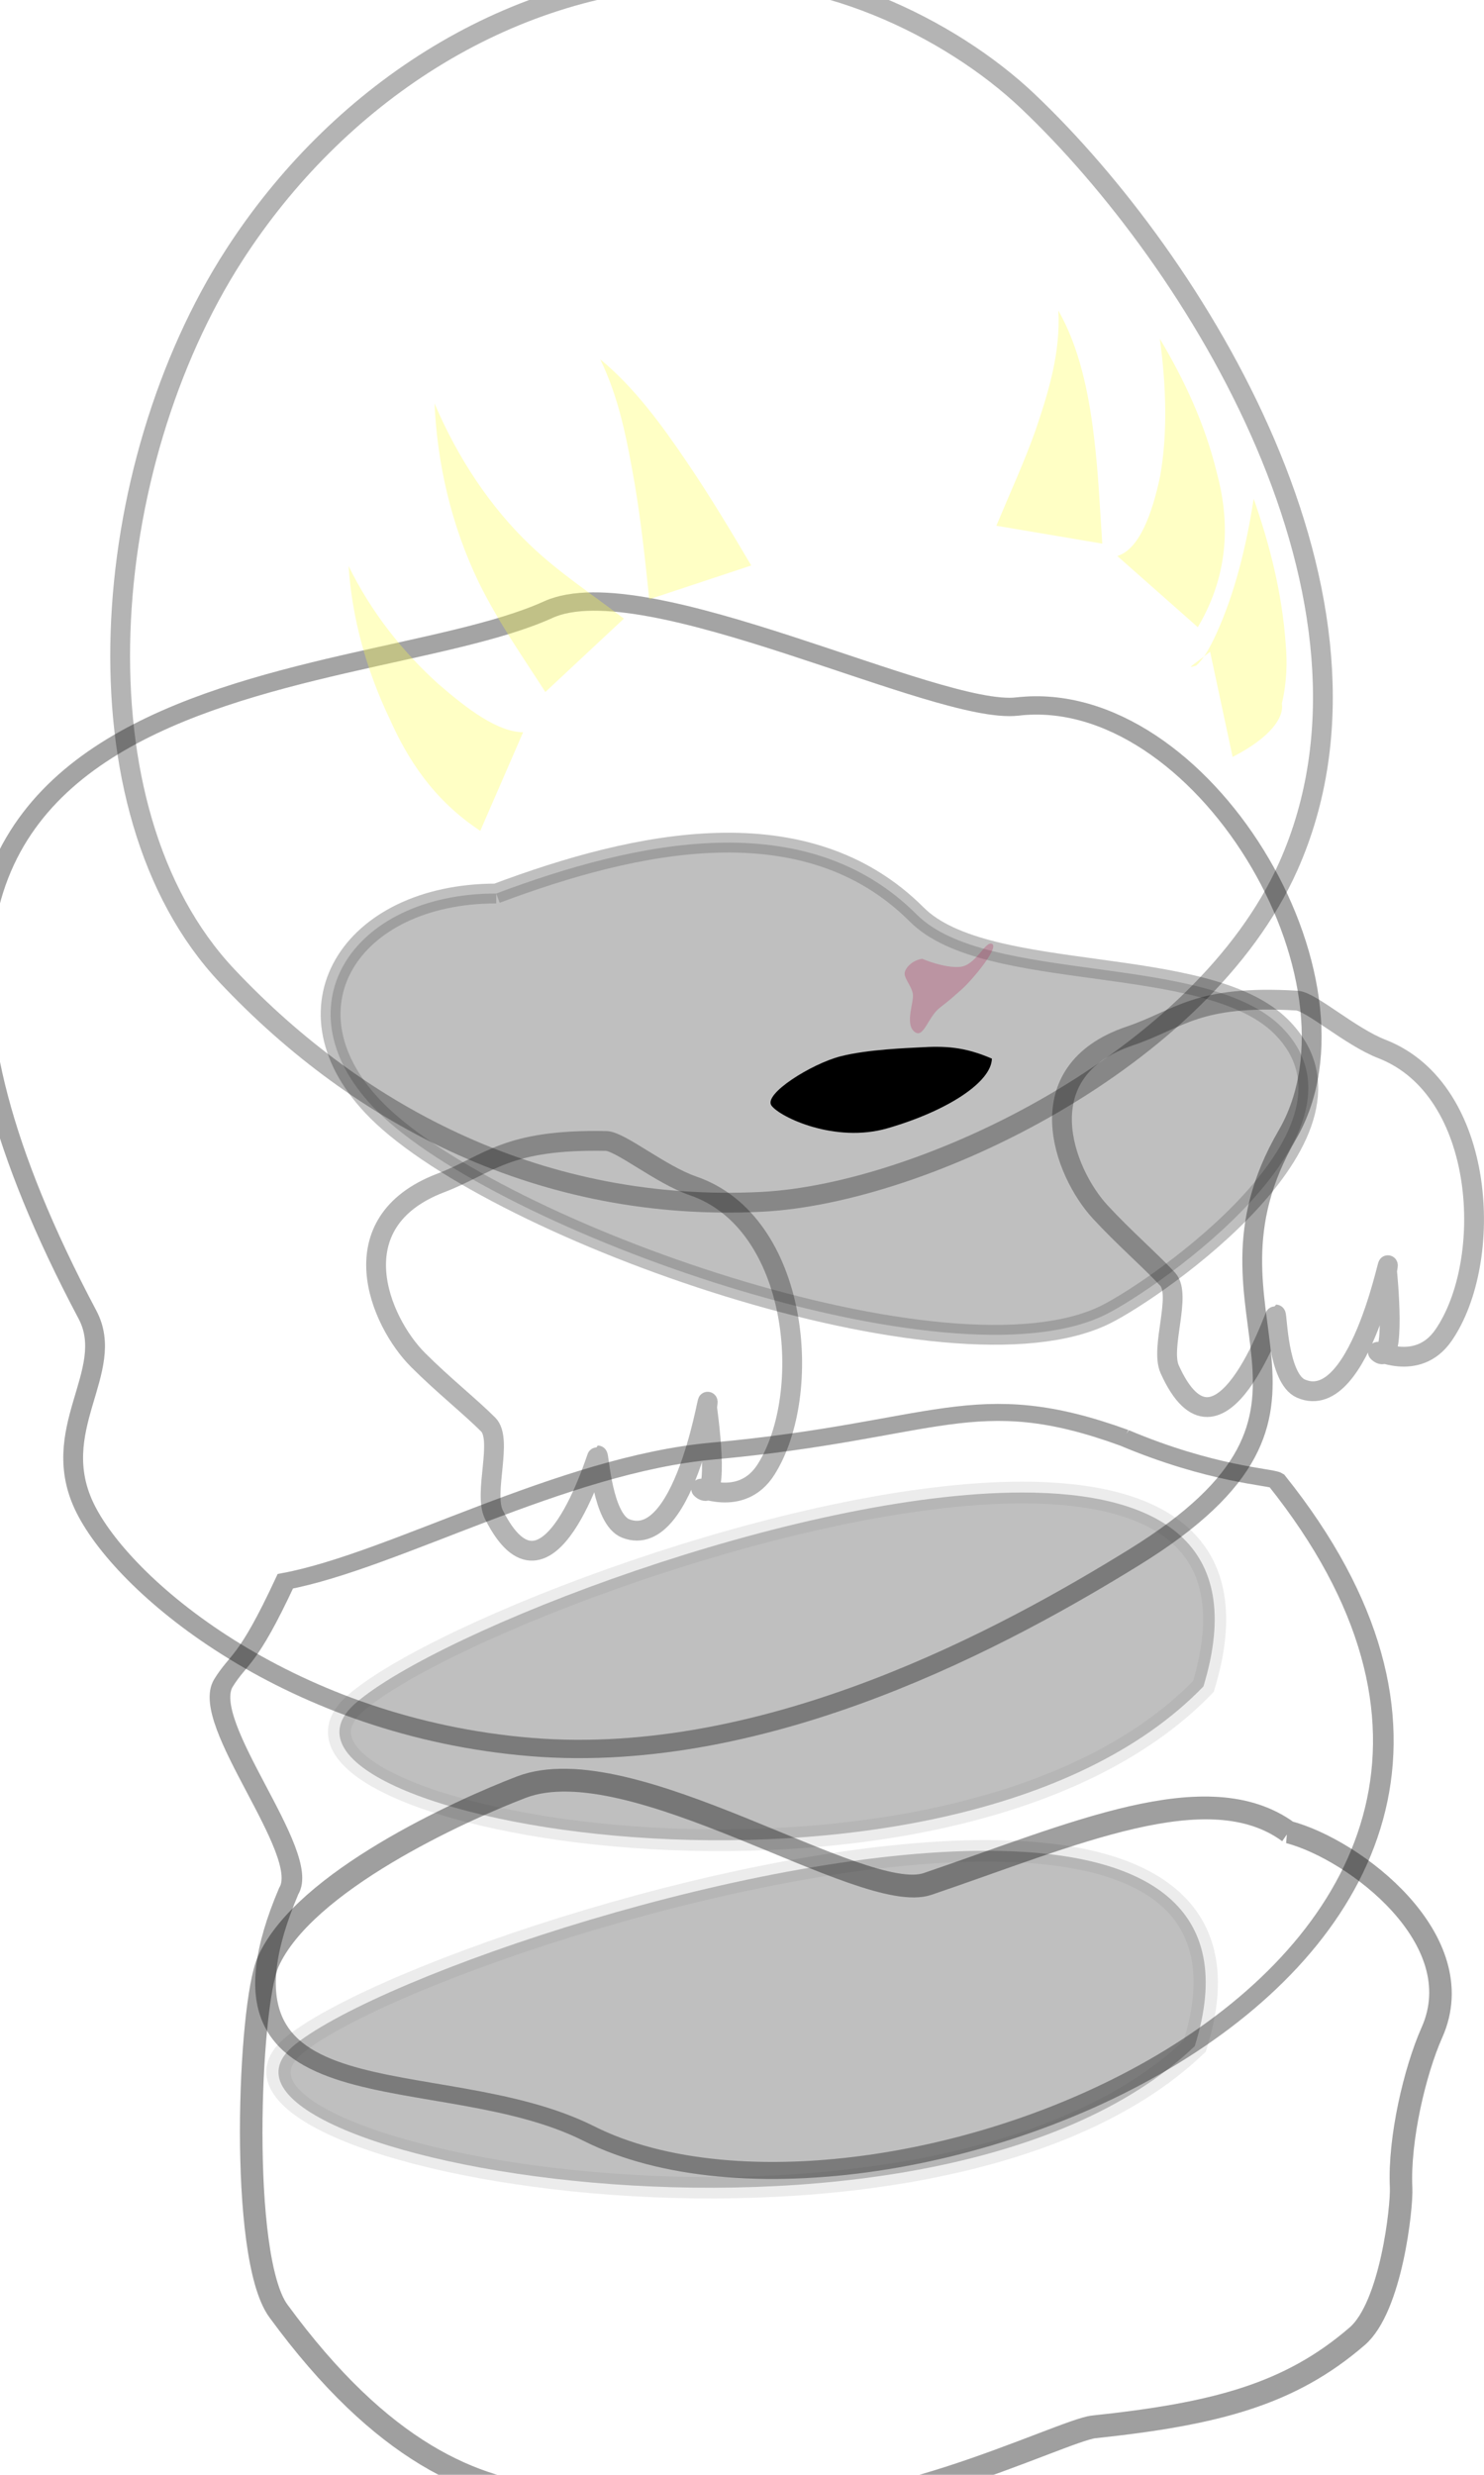 <?xml version="1.0" encoding="UTF-8" standalone="no"?>
<!-- Generator: Adobe Illustrator 13.0.1, SVG Export Plug-In . SVG Version: 6.00 Build 14948)  -->

<svg
   xmlns:i="http://ns.adobe.com/AdobeIllustrator/10.0/"
   xmlns:dc="http://purl.org/dc/elements/1.1/"
   xmlns:cc="http://creativecommons.org/ns#"
   xmlns:rdf="http://www.w3.org/1999/02/22-rdf-syntax-ns#"
   xmlns:svg="http://www.w3.org/2000/svg"
   xmlns="http://www.w3.org/2000/svg"
   xmlns:xlink="http://www.w3.org/1999/xlink"
   xmlns:sodipodi="http://sodipodi.sourceforge.net/DTD/sodipodi-0.dtd"
   xmlns:inkscape="http://www.inkscape.org/namespaces/inkscape"
   version="1.1"
   id="svg2"
   inkscape:version="0.48.2 r9819"
   sodipodi:docname="newbaby_01b.svg"
   x="0px"
   y="0px"
   width="75"
   height="125"
   enable-background="new -7691.5 -7891.5 16383 16383"
   xml:space="preserve"><g transform="translate(7691.5,7891.5)">
<sodipodi:namedview
   pagecolor="#ffffff"
   bordercolor="#666666"
   borderopacity="1"
   objecttolerance="10"
   gridtolerance="10"
   guidetolerance="10"
   inkscape:pageopacity="0"
   inkscape:pageshadow="2"
   inkscape:window-width="1366"
   inkscape:window-height="706"
   id="namedview410"
   showgrid="false"
   inkscape:zoom="3.3349063"
   inkscape:cx="22.680063"
   inkscape:cy="59.60409"
   inkscape:window-x="-8"
   inkscape:window-y="-8"
   inkscape:window-maximized="1"
   inkscape:current-layer="g3225" />

<i:pgf>
	
	eJzsvWdb28j6OPy8znX5O5hebasXEoorEDqEFkiIwQYcjO247G5+L/6f/bnvmZE0qpZsnz3sWTwJ
GGk0TXcvM3NTx2eZfK19X8/IWSGd+jA3V+zWq/12dy1NLqd3m81Br9/FS4unS2kRqmGt/K5xx2pe
1Lu9Rru1Ru5lRbxbwecXW41WfSm9uIRXvjT6zTpcu6/e/07/+Vztt9r9dK/ZeKine/X+oJPt/fG0
ZHcPzZWqfagv5kQlJwminDbWBDF9fIBVCu1Bq9ZoPRXaf62lM7ohi/DTlKS0oUlK2lBlGWvtNE7r
vXhVS+2HwWu91T/uth/qvV6x3Wx3e2vp4u9qK31QfYI71fR1vdls/5kuNKsPL/BMfle9qzSadZjp
a7WfNsmq5HdF6a4waDRrh4PX+zqsgSLR6/IdafS8B61Bw/idXNfvdl/h0lm934dRQp9kcU+3C/xQ
4Copizen9acGeRmwQN+WrJa77c5rtfvSwxnqporzNDSYnGGkDcXUWbUv9ddOExaVLIVsalk1LQsq
/nS+W1VhYqSaaWRl0zTTGUPMyqqppDVTdr5ogiCyJ5wVrP/RqP+5lj5st+psmfLd/lnj//BlCkJa
MjR2+XTQrHfPW40+jFsi10y6SAftWr0JtZ3HK80qWRtSROcnq/Gl2n2q9+Ftt5uDPoFEQ7DuwYvY
r/6u4+sUWSdHnXrrS/uCDFMSjbRsmGkpLUoazEqV03AFG9f0tK6SbyIpgj0gfB6fttrFBZ47hrd4
1G08NVprsmRmJUGQ0hnRELKSbsrsVW93GzXnTeNqiIL9C+eTNbj/pvWfDRsWod+vt6x5AKQVDzi4
EbIHZziQcqtWbL/iu+gRXAGIaQEwNdtP7K7zB7l3htjHZkYu3MGrO+42Wthw6sMhvWfcHTcHcHO7
2x50dluP7dSHRUofjqv9Z8CKeqvWA1yn1+ifafoIXN1v/GFdzFYbnaUhTZ79fr1vNxu9V7tB/or9
PU5TX7rVB5hH+uj+Z/2hD0+zC863s0GjX4/T1DEuf7d11KIz7g56z+kv7XbTHiSrwG7Zkwf4pc+8
mU7sykEdwM2323ix2mw2nrrVznPjIaj9gPt2RyHPxukWUK9bd1oif8LvR/wdC6AfyFsLGrH7lt2F
/4m30Q++qMdGqwaPEMRxVr792kFemz57rnbwMtascDXjjL9UfwR2ysEGuVpu/VFvtjvcC7CvVKHD
y2q3Ewu1mtVWtZsmN+y2CWU6rgK181Arcs1pVr0DyslTxkwm9UGU0oUWTzq3u9VaAygvyDnnrVb1
tV5LP7FLaREaCroKlB+aqaU+3KQ+fEp9KEgFEYoQUPC6mK84xXVX4gp3HVq0n6Ut58vwn7ZQZqUE
pZgvQCmygt9NKAYUnf3U8yqW1Ie8AkUmPyUoYl7IC2YF/pehlMyiWYBiwuOmaZi6qZkgMECRTckU
jYpRJv+LRgGaxQ/wT5BVFEMyRCiCXtZLelEvQMnrpm7o+FF1RZd1CYqoC1oFShlKSSuSUtDypJia
AUXXQMTQNE0lRWZFIkXUBPyvVtQy+V8i/4ukFKAUVTpJkxQYlqqTAi2S5uhHsYtMikSKyIqgVPA/
KWVWSkqR/KelAEtXSH3ABYSFwf+mYpD/uv1fVzSuYGca+68q1od+k60CLdJvEhT+p6SIniLQkvqw
QaAO3jhARUGGRTcLhUKpUCmKRbmoF81isVguCVCkklbSS2apUCqWyqVKWYRpaWW9bAAAFcrFcqVc
qQgVsSJV5IqS+lBRK0bFRCCtFCslvDneB1qc8Cdmi2UYfxFmYUIBwK3oFQJ+MD8FZopFglljgdXE
VSjTDywSrAqWAkMzgh6wXlh0UggQl1VSKKDIrEikgKQH60yLgKVUsUuZFf5TtEuBK3m+pD7AO+SL
wYrOFS2gqGEFWsTfSkCRPUWixYY6OS/CspaAToDaAvSBUoeCYRo6ILIC6CfbFMGiBhYlEAgNKBEa
UCC4D4IyYL9GMF8hGC8AplP8LhCcNlw4LFNcJdhZYlhpErxTGZYhRkmKAC+5TCZQlPOyKetAThDN
ZFmUBXhNOKUCEEITyBMSAlkSARxKhNyaog4kQRbhklABNAKsF0woMHxAPxkKaArjfaDFCX/+N1u0
oA5QogDszQBapxYU5JaAnMV8HnicihAJMFkGHpYH3kVhEnlVHiASoRFhsQhwaOoawKEEMFgCqMsD
3CGnQWijHAQhTQFgEAC6EK50AlGyIgIsleQCgSJkHRYMFRn8aAg/qQ+SKAmA9BYMGQSK4GEoAEgA
SWWhCAWGLhgElqBrUihZlxlk0SKilo4//7vr/+9s0YI6oAoKvFsN3rEBbzoPFKMIdKMM7FKA1yoB
JCgADxrAhQHQkQcYKQKkIDOowCsVCS9XiASA8oFJpIcCkSrKKG8ALUPiIwOYqQB7OkCgCXCIEk2J
MJgKkXwkgFIFYFUDKQllJRNgtwAUtKSVAY4rugDylQjUVQboVgHGdaC4BkB7HuhvEahwWQcGaAhA
lSXABqTQKjSjgxRnopAItLsIzAQlvIoJczdFkPlkIv2pQKB1wCmTSIYFwDBkP2WUGxHnQI6kEqUK
ghyVOE3ASSqTlggDrRBpViQSrgyYiwKbhmIi4LKJFQGvi4TllQsodgggw8AigxyDQpdKREW9CAME
qSZfhKog2wD2ArssI4sHGQcQjnAomXAvlfA9nXBHHGyecFPkriXCeVGsEQhvRl6Nr0rBhQaerRHJ
SCecHnk+SkgFIgvgg/ih0pLAJAeJSE0yERlVUlDCIEuNBSQVkxQm9pNSJIUKA2W72LINhTqRdSCW
XaXkKkVPKbhKni/QIpBHVzE8RXcVzVNUTwFJ0SOayp4ieYr/I7gL4GjFV8q+UvKVoq8wJQpadBSq
fEAxA4oRUHSrQIs6V7TAooYUJahAixbdDy5SZPEuosMz+BKX1gnwoqRwijeU5lXIlGyaB7SOUT2b
5vFUz6F5XqpXCaB6SPdMwrMZ3YNC6R6leg7dM110r8zRPUr5KN2jlA9gBAkLpX0EAPyUz2CUj9K+
MkFogVA+SvtUN+0D+diifiVK/Ygej7QvnPoVCfUrE+rno39A63gKaNNAjgIKNgWUCQX008C8TQOB
CoLsb9FBnhIqlBIy/cZNCR1a6KKGjB4CDNkUUWL6FVOlOcqo2fQRCoE6JT13V+gSIwp6B2Qzq6qS
lJa0LIrreBON43dB9wo9eCYLoppJLO8SqPOm42LIok1B0tNSWqW2erup+I9gD4WSY0eyzERxTUdS
oOlI8pqOmBliYsVu0Ue1I0rkE9CibSQJLGHXiUmF/rYLgTJ48/ibv+bon465hRaTKwYtFskaTRyM
IoX/qBaRuMtAc1VgRki98kA9yiCdiIQFq8DITRAFioDfSNqRrOuSaa3d32CYQfpARZ0iE38KVDRy
mWMUZopBfk8/zPwCIlmemV4oSaKmFiRWllEFaRE1nORtcwg1e1imD2rQUCh5BMJnmTRkIJkCkM9S
ET8FIKtA34HEasSqKAMBFmC4ZaC1eaT9VO0kaydQfVSdbLFb1BIXPbhAi9Z3I7SYgSXvK+QDLfKf
oquUPKXMFfbuE4NeObCUPKUILRbtUrCLZXA3WbFAjxYLAFUGhJZVkAAj4WcIkJZlsGRbBgu2VdCy
CGq2JZACp8jAk9r5GHgyC55hA6hCwFBkYFgmgFhggGgAv0dAVAggigiK1trJRuxihpa8U6DFPJHh
nFK0i2MEtEycFnMXmKxHi8Ss1lgASZiVW2VWcJ1IgQaRBE1iPS8QedCSCAkjYIzE0YcVYu8j8iEw
IIPJiFRKdGvHlqTokhWJpGjryB5ZIytLoqqZNusH8mkICv6RlURTEwzg0LqS1WEkaV52SPQYk1BQ
zoA/s6Im6IZCnlINQ6INKKYgcb8VoNu6HCi1jNPM2JKMYgbLMnD93RH27gh7d4SNIh39PS2+O8Le
HWHvjrD/gRbfHWH/3fX/d7b47gh7d4S9O8LeHWHvjrB3R9i7I+zdETaK+UgONB7JXtMRAVVvKVnA
S8BXYFRasgsFZouRI0jTAh8AaQRuk7F2yt6dUrRLyfr2X3UriUDGqCvHEPLWSJg4Q/97i+S5S79Z
P2VmcHL+hp/QomzfkwnBsH4q9k/rG/nPuTyY4ZXKYxZ1EmwTrETolMxMPiqhV5pNs6i0ZhKJjZpm
geYQ6xdV0AkdI2ghMCnOmYZF11TOgVBmXqU8sWvotkUDrRkCsWKUmO3CJPYKjdgoZGqeZ4Z5tC0Q
kzzQAd4kzxvkh5jjCeVCokihCukZnZxKtDMsSO+oXdO2jHLWyxKzXlKbJaxJHj8mZ73EgotGTXvU
domF2i5Fv3FbYbZitAQTUzD5KlPDMRqrdclURIkiOE8REj5IKY/KjM6CbEqiho9SukK+GYakcIZp
LdS+PU4rY9MnNZhAqV4KpSmTLW+yRdVdoEU1Zon+6FaBFnWuGL5iukreV9zuT8BMRkiKtrWPcW6O
oAguukmLRetUIjJpxFDP2AfQSVNnuEdM+UVmW0RZQLA5Ec9/NMZ3TFuNLBFbKROnQJmUmEhFrfN+
dbJM1ElemXTEKV6NpEKUQjzGGhGfqOJYZiKT7FIXqbJY9KmJREl8D6R4b/Ef26JI5CWNBL8UQfav
gI4ngwquAWraEpRfcx6v/JNa9AZKTGCM4tAihRaZL9CizIxOiv3bKUzGtAg5+65zKpnOHFEGc0uZ
LFzIUdJQ+CvaxVLWUF8jcR1MUaNKmqOcqUSYNKhqRpyAJhEyLdMVCp00pKmc3C04CTfgO81+b/F/
oEXHLIcGPDTx2dKIqU22vMkWVXeBFtWYRYksdpAXtMgHfUm+4raE87bfil3KdgF5NvWBedsty4ll
S6HWFWprsT5UkEaBnsShsMhdlJclFiojGgA1hkCsYGXiJC8Rmw8NnaHucho+oxEZXWGuc5ELoinZ
ATQseIaFzigsZMYKluGd6Dpxossk5IU60C3nuUGc5woJOBGI07xIIuQsp7nj7izAAhrQgSJJtrs8
D1PSQP6QQClFByc6N9FNLjmm5fGpv5cX/INaDI7mjFdcggy06BVtKEcOKoWAkvcU03ZROXGi7mhR
J2LUiRpVbdOuzEWPeiJI7SjSoMCagiea1LDDapyIUiumVKQyGAueKTmRpcyIxUeWemNLeWMWZ85K
fXAMWjCUEmiRBWLOMogZSyXGK4kE7ZVZiJ1JTFIaMUJJGDZnQbZamWz5R7dYHrVAi/RbeLySVYqh
xRVYDi3Sb3lPcTMVw1V0uzjmHfsDLXoDCGU7/cSVJuIKIuSTO6hlNM9CBzEYwGBBg7odLuiEBloB
gAJBsrIdzFSUC8QSiuzNIHZitD+r+AjQbFmWiAdWICiJYU5FQrfzhHIbLFhFkWSk4CRgpUJcy0VC
yU3RCIgaNiVRpUZR4EyKTN0laJ6UyZ5jWeBOqoLbkhm6O2442YPUsGqgmRPtnSAjmQ==
	
	
	GtnMLCuIKjA58rTG3DZZwVRE0Qgyqo7awtgGVVMJtqjC9ffsp/fsp8m0+J799J799J799J799J79
9J799J/MfgqWZXySzBt05b47h9+dw+/O4fcW/40tvjuHh7T47hx+dw5PHOveW3xvcRItvjuH353D
787hsXnBP6jFd+fwu3P4LbpyJ9/iu3P43Tn8L3YOK5IWbFCF6+8ZgW4h+D0j8D0j8D0j8O/PCFTU
4JRAvO51+5S5UvEXl4NBsosLiHknA+Cjbm9bYrocDQ4FDKZ/POVTbcpnUb28vcFJ0XI+0G1OWLK/
RBRBhbkgiBo7Ju3jVXhLjYdCtnpQCGWjhW4WQTeSoP4TkwV05NmmFXQ7C9z0gkjMpFmRBHogd6ab
cKgk5ENn23iYJPgjTzYEQVkXrXkCCQQRganLxGWrWZSMEjNemtfLXLH2FSvaCmiBvROTqaGWIsqr
ojBPRmtFMjVryz+64VfBveEfIY4K2+hPJAtSYYKepZqCGAYEl6qnVLhyVNSSvS0f3YSPKqoyU1Vt
0mRvlmYEbpvm3TrNkSe9G6LZG6GxPVisHUioVlVmSkWJhZdYnv08UzFMwlrpcmos5ITKfjJTOiSy
kwvdw6RC1I8yiaooEiWk4CKxhMCSGYpeqkepAj1/FP40DaAlKGUpuqCaBI81NWvKiuimeUkeYxSP
CmsgS1GCRB6UaH2gUihoaeRBP5VL+OTYlM3UgykbXIe+XaF5GttoTiJbzYlMZC9z8GaJ6QYxjrhF
cyqYC8RUQsRyELtLJMKCiuW8UK5SwVyWiWCORQDUrjDhvMzArciE9AIR1PMYzEVsVQYT2XUitmtE
dKeFhmawJiX6sXbisXaOsbYYKqF/AoCozCgGFfa9Wwqh8J/3bBzEi2CuzYGw2BsERW8MNHRbILJ/
DbEYxNwgiC/+zYJcBVoM30QoefFuOTSR8ne3yG1BZW05VbQ3lDLt925tCqXY75S9O/utWKvKNl+C
XvP2BkvuLZSszZFUexM8Zys8mfFRayMjbjujN2Cuf2/xf7TFiZqmUUGj6hk6T1E9k23VzK2YUbVM
YMbMoqWUgUxCFTK/4RJkIyJPUEmCKWVEerCkBiuQlapiVAWjG0pXbKULBQv6AVEZFC9r02hLxUK2
QzaLJtu+lokwkycbRZtEWLecNwrnVuEcKCCJO24T3lmSj3CS6CzyybHAWSGOwPSgRYlzmSBRGibF
0uINl7W0DKBP9nczpBiRhY/f0jmNZthHjV+gxQS1x2+RD3zWWeCwFRZctMN9rT3L3LuWWbFW1r5l
zt6NRW7/Rn7/MmcHM2sfR5UJ5DrbyczZyyzP4o2Lnj3Nyq6YDnfsheyKqHBHUuhc9IS15xnGTpjW
VutcXLM7eqLEx1BYe6LxO6OxItr+D2efNKfIrqL4SpBBnejZhKD4dO/IYkQXEt/BdOQJFKAy0KLX
tzRm+btbtG1cPKzLnh1KgyC9FAHlJNLQtVufF8oL3M6lJbZ7aTkEvhl0A8x6oTsAsj1Q7YVnFzTT
3dG9kOyB4WDY9UErB7PRMBkIR75i+y6hRbcvM9jraZUgP6mnMG/qON5Zz+6u/yivdMhd2zCGgrlK
zFY0/4jGGUos0lAnymKBqJYVe09Ra0dRZwdltpcoKMi4m6h/L1Hf7skBeydbu4jyeycXiIW+xFIF
rJ1Erb1ENZYqwCcLlKgR095HWeKMlJZ50jJNOtHPwU4Z3iTpuGOsSGjDcsWACOM4Yiz3ixUf7TZT
UlMlLZJtspRtwyUzXtrRMk48DS+/GFxxf/KeYmcEQYvW92JIKUWWsrdAi75rASUBg4EWJ8Ko4rbo
9zIIjofAstDjbqJoPpOIs4D5FKW0pmUR/NKanhVkmTOHjdwEtcPJ6Col1jSaqsISVUQd8MZxF8DT
op5VRZI/wvlhkz88rjVOE4KtcXjdY42LnWgRs7yZFiM+JFzL+cRPJwlKMAlq0ZuA4klGCSi+hBRy
aIfB7Pj+dBVKYA2uju7qi5+XP01HdhWJOwjIOg7IXYjfgPgO+GCTEgscqXjYAF1HHIvbDVvk3a+2
90pmxdGX8FE7JeY97Pgf3aLjqXM8c7qdWE1Tq6nfjXjcRIAAJuCYzEpeJrKwaPnWMNmaWOqLTMTB
zdI1AkIo3qBwg6KNRMQaoK3kQKkiSOwiEWU0kBcKKLoQaFUATg2AToRMhEgUSnTg5QUUO0DUQPHC
ACGiRAQFCVi/Duy7hAwsL+blvAoSRj7vRHMEbYI/RvkHthi05X/CYwC4QwDCN/53tvj3b+Tv25b/
fwKTxm6RszZFGzCSl39ei0Hwl6AQkyhoGL5jPrgihZSgrHKWyQ0tKpxe4xSe8zs2UefjqB6eADR2
/kK09uNoPrzOY2k6jnZDdBkgfnlbY7F0kAp3Xo1ETNrOuQ06ySUNOLWGmMmlggyyrsK2aCCnNthZ
dPnJljfTYoRiRmyiwcWIKHpAYbZXdu6Oc6KeVfjMNydHzrLmOrl1lq/XPl+PWILdZ+s55+k5Z+c5
u4Y4O4bQEA/RDupgzpbUB+ZwydtBHJodB+dEi/vjxcMixvGUEIxq04iThUWNE8dKgZxgpjNnigic
CF0mBeIe0biT9YoAuAZxH8i6yM4zKwA66BqeaCaqleDQELJ/AOqTuqKKLOyChtna8bYk6kLPGqoo
eYI2RnmaKagmhs6R+lZcGx9iYlJlUwwKEk704NiKqRgcpIvXPQFw/3RHf0iJDHGAFuOFQgwJvLAL
4GpkAIc/4KNCLI3+Yn8A6K2P9wwqdyAKf3oVH77iBLUwRgkt0tA6epqWExRjBck4J3JZ53RV7MA7
K/hOJHZQidhCZXauHC00ZIdqtjSYxyB2UpOcvpQnJzBRhaLIAoLK3GlMAonxkUlsv0LOZVKJNZWq
HAbb9gX9vmxDF/uMJrp1i7Npi7NVC9mohaglbKMWtk2LzKytqjp+kGRMofC9xfcW7Y8TAkTVKNkO
rlXIf3qamsoUeY3sgmAVK7zWCq61qBSjMoyCWFSC0gSg+oD7lBKYzKdRYKG1iOe2R+TvdcuP2WKS
D28D9AQ8MI+IU8LCJvK+4g3CYMEZ0KK9n4xdeJ0oSHexNBSvJkKGBNqF7tFA3OHgjsbh1jYkT2C4
pWeA/Mv8Jahd4KnpVLMQOL2CahbOWZhUr6DiZ5kwWZHIgzLd+I1t2GZycRXOKXCWh5l6l52T38rE
n0z3q6HnvKHHmJ5wWSE5kegRRg+wwc6xLKI3l3htFeKNNSr0jO9YuzXE8AtSxf2f7ugPKZH+Ilea
bFQZEnjhpNdCi1GWgqB0Cy0wRMR2xUOL3rRcb3qunaRrFz7M1vFmsw8AmbNDXokLiilwKbxuddKt
CrqVPoWFLngOUvccoc4fnR6m2Dnx/PSIcyd+X7LSf13KXYmL1Odj9C0Fz1HxQMkDRVCw4/Kt+Lq8
FZH/P5/QHhHkAC2OmLgeGYIRHcgRlMYelMrOcNiDqT68i8CyQKyqgNgdgEkBGOTFHg/ecDhjb9jj
xRgPtti44mBKEJ4AeAMWOHgSbP5wGz94DHHjBzN/sJhTK4NFtnNXBD4h8O91y4/ZYpyghKDiCXiA
Ft1XwsIm/NuveoMw2IcIHPjhwzd4+Spo8xTvtieuzU3I8d7uLU38kbnOFiZObG7Q5iUkHpdE45Kt
SyI3LjFd+WLWxiWSJ0+MbF1CDvqleWI6yxPjssSYh5ffvsTawMSfH8ayw0CddfLDaNo83cqkwHJy
MB+HpscLLDGebmeis4R4TIanqfCYB6ET1QCzH0SysUmJZDkYxAsk25ubjBgmYshZUD5UlyFslKdH
DA4x1awmKMo4ISJWE3HscXeH7dZxt9HqN1pPqQ+HHac2fyeTGfqMSe/lu/2z/u9mHbrO7bXaf7bI
X+m11IfFm1L9sTpo9r8tpXOH1dd6ehXqnDVeO826XUlIH9HDiOnBwFiuqnjlFBfTzrxlOxbAF2YT
Nel2AvS5K/Q7pu2/fuNfn+HbT7j2Z1pJH6RvvgnpWgruQbOkjxoM5bgKU0p/TH1I52Ck+IVMC5aC
m9Tw1TmuNuv9fp1O4/g+wbgXb06hgV6/W+032q1vS2QJrv4Pl859I/Xh+AH+F5zh2J0me0v70Kjr
zfjnTKuMCBSiQG+e/X69bzexqf/Pug6Nea+G9cAGXWo/DF4BfEvVfhUxI2ddQMDBPxsPuDzV7m92
4epg/7Bdq4fc/phe/Ou12YIKmWq/323cD/r13hICJVTOd7vVeM1MqBeu3sNzo1nr1luslpTO7cIc
7dv4o/+7U2e3F1/r/WoNlkQ0AK/OW40HuH8GPbWe3M/8UW0O7IcatejKaIFndWFkWHt1gmv2v7L0
CRa8W3tcq963B/0k68499AaXf/z1lYesb+O1+lTP9f54WoEasHBDV3mmX/+rH1LRtbTe5fQMTIwe
WIyR1B7WHtvd12r80bx1YH/u9ztruVxn0G1m292nXO0B/r02sArMsNFs7uLbSogS3XqvPeg+DHnM
jxXOc4kQ4z/8xukDk3nfb2VKjX4z/pz+k4N5eFi7bHdf3sRYEARPS5X/Gdyeb/Xu/qh2ex/jEFm8
0YszdavmJHnXf32pWu1WGD64VqnZfnip12Itk1X17yELwyZ432jVYMBinEkCzJzV+4dkNjEmylf/
bwg0/0mSAHNrVO+b9ViY8Y8hCg+DXr/9+h8kC29ilslI39of8WeJdd+MhPLHWq+K1hZUoAEP40Pq
34E3MKC3Np63sUCWfj+BwZhjD2amxmwusVCAq00fvzmo1xqD1/QpiO/NAbNyeSX//K4opm3bDryH
QSddaQLW1Fv1bvoYRP96P80xER/RkLV07rRebaYXO9WaxVeFdK7QbsO112rvxXk59Fqv0+5761Wb
DQtBdYuI1DqNLLumsEsP7WbXmXF+N50f9Nvp02qvX+82/q/ubTW/a6Y71Q5MpNd4HTSJQc8DKlil
2u3ft6vdWhqab1vt66pdQxTSj/aSdElnmT/qD/12N31fbVZbtmYkOh27nmkP+s1Gq57u9bvtF5sS
hdV+aDY6MBQkHn+lu/UnGPSwRzr4nrp/1NPtP+rdDhr0ev61CBwS1eF9VcW0BU3plxZITFA9/dRt
DzrRdRsAadV+PQ0oTeQaa9iqYAEJrvdBvfdsvzTyUjgYtawVguuRo0G/A0MY8pCG27qHvti0COOy
sUvi6vW71VavUwXcffgN02zUAF5saBra6FO3biM9OlCM8MoSP4KhdRM13LWF2qEDdqqKrtd4bEHR
FwCKdLnW6FfvG81G/7fz0i2M8NGM/WrraVB9qqeP2x0bShaFLA1nS1tfOEp2drF9d9Go/1lo/3V1
bT2gCSE1i912B2ru1BtPzzaFwxi5yOqXjVr/2aqdEQU5q9LxaILKvgY/aI/ImjNez3fr1TxQvz9s
YsjJEouWI0VIi9asM7puqtYfhmLq9nfVMLLCEn2OVTUMzTcXi9LZvWN/NgEE/Hhodw==
	
	
	a/VaAGlO5w7bffd9G2dhnlfVjhcE4Orx06Nn2nCx9KUUAC1SGqjvESMiZy66JoRV++LQGof8sipR
dEtMl4/PhrTC6nibibEmpIWcIyfmfrbvs4AqSMh8vNpbrwMgD8Tjqe4Zkbde76XRuQdW8bIU3W+3
DjPo1XGELkZHsBM9Zp/b97utx3Ya5+V/LWa61XZ4QLrRInyk3WvYUwmRCjhxgLyPKBHABwZFZFhF
xrBOXQyL56KkLqXguQvKPgtu9smzCVrd8qKmq60a4xuRnII+tY9wku/Spwgx8z01fB0oRMVdCFo7
YiX8lYOxh18xWi/+ktH6ideMPhZj0UbBpk6nm6WKbQSKYKUadYtaTAzeJBuht+KfHFHXzdBqzy5W
Uao/wvxq6fvf6VIXKHjXLwp7G+DEayGokwfvYMJrucYStEqkFhFDrAFHjw9phXt8/iab3ewrPB45
uG4N3QvZ6BmwSpZ2LQqh1XoP1Wbdbm1oxT+ihk9qdZoPvyPghlZ6aPUi1xYq9UGOscXRQDB9en3J
9tAHP6wSyLb12rBKD8CwI8b92Opna0332wms1Bvc23OTgzrrZZvAMppRuNXL3jcQZaPG3Mu26k9V
TrQJqfXQbvWJTTaqUlNErlPt+4mNp2LvuQp8jleIAquh1tKq93wUkq/2Vyfr08WCKqFyFTF6qNHu
PLSH1ehFrQCpURskUsM9zw9B7W6tC6syaD3EIxakerXVstXuYHmGVBtKqh9eeaqyeJ49y6Yv6/fA
9UBeqqVvF88uj45vl9J/SNGDgnY63fZjo+lVyDyVQI6pNzijBhfXFNU6yG91wqvc/NrXQ6/ftDgP
kZlssWvImuJz7AHuZcV5qFPD9Wu24o+rU4vfPH1/ziNGVgljkMThD+TjsR+3bt8mahqoUo7lJ7h2
l+N5ujG8/n2774BeBMdtPz726v2h9Z699QIF7lq913hq8ZahsJrkbd+3B61aL05NHrQjK1Z7943+
azWKKmFdWqnrFcnCOD8QahBy+mhrixouVrX1BVBQHqIUFCoIoGg5bL2w5iNQ2ud29/8sA0ZINaKd
uFoLkUBglM1qJ4aowipGCReER9dbaHqOiVuUqxPk4l5snIfg5TG/Ph1OVlID8QDrAsajSuARKoOH
j6pnA1TBYfW6XDTjULEFLUT31W4vapEdKQgwjKcfMWo7FCRG5a5baB5W3UU/gmkN1n+tdl96npHH
qM3RvuGV+ZHHqO6lfCHyYqf72G5FojOR0F6RSvSGvG0Qvup9j2BFBLUgcabrIztE7wyq+hSLQqEg
RglU32/NCa5IbefDhCI3TgcKlFR4Ymp9rxfRORFRqEn04fV3JGV0arb7zyGmm7xVnzfeJLap8la8
fK19X0cBp9ep+gRfuF8BcDkDDaLe73PGeOd++fW+XqPmhQBrIPpW9kC88agfaCfs1h8aARDGuvzi
eLkU5w4JcOZuSdw4WkBBXfqZPQg0RBy1jqs2PfRMb7/94KFs3KOvHc6Ix3t8PAvdqbZsFepjgF2D
i073xEXja6MB0zhQ62bqQw5v8JfQXpI/K+7uGmqpjvyCtLyyof7QVzYv7nNCbuVgeWXzuS/jN0n5
dLIm2zdO7G/kxkd580u/UHo0t192Zk7Xq6VH4XrDviutrJ9qz1NL8s76VCa3cArdTK1svHyaWjr8
ak6tPjfg3o/H7NTKYO1savXgqjSVEQ4kIbd+vUj6V6eKSydKT+odwOhKL8rm0Y8NuWDIhvZVe/36
KfOj0tYvZaHm3BV27upF6Kbb3Vi/z692Dj9v7Zm9DWPn02W20v6qXJS7t1+F0tfK9ZfKen79QVzO
6y3WjTx7slLMLJ9Ch/ta2ITplLLyvjmLi+artd/rdj/2vkAvq7tCTjmjE3HG1jMq/Qvpe/tlXqjN
i6TrI6fd7jeh9wkaNwYrG9tT82Tq9N2UXrK5nrGtGL8+/oQ/t5vw+HXJ3ett99vB7Ulwr9v6d3Vt
93s2sNfvs4f70I2nY6dXrbG3PRfc66epxW5PnOsG93os3irT0tqy0yt043TcW1g9yIT0qj4vVheu
y8G9KtdXQkVYPgjsdbpS06CbWf106TBoukLly2UppFdtZu74LJ8P6/WHsD3z9dzpFWfDdbyd2VrY
vc9eBS7y7c+qxno9XljwrLD8sd+skV4BIu/L7vd6jQD9Tfp8iB0v+V9t9kZZPyiuQK9K2wdQ3z9V
QntVm0fTfadXDqBpx9Xu9/m5i5BeKw9aa0GTA3vt5b/JYb3u4KK1b67bwdP9NL3YW9Dnu0G9dgc/
xLmlxc2bb0G9ChWzvOH0it24X+3s2UX3Y3CvyvU3ofJt5zRwrtOV3se5l9zFWVCv0I2wvTo4DJmu
NrNQf9o6CpnrVK7b6xzPYq/LvhU+qSxv6ltTB9Crjmk13unu64Vr1ut1ZtHTq3a2/3JBey3fvlRc
c/26JezflNWgXqGb3vTOr57+MnOikY69vR4sdxuhvW693BXzIb3eLAlna/Ue6ZVAmmeR9zK3e7X6
aj+w17O7zY+hvR7e7nwuBPVKGIFyUxQuFq6MwEWe3p8ZnD3d14zAXi/2xXZor+fbue0m6RW6CZju
nnDRkbdCet1cuvh++SMf2Ovl5v1yUK9IobHju7t8/zJkkW8V4dvRl6XgXg+Pnn5elT4tB/b6rZ89
Ib0SfuOf7uvxyvxVWK8V4e7k16fgXo+2lro3+V7R0yt2Qzou/8xoIYts7ExdHgr7tNfqdH/bjTyb
3cHljYK9rviQ52jm49L3wesdomdtfr3rne6P5dNZ1uuLuezhPPPCwaFKepUWNhZ33L1mu72nzzPY
a8bpFbthtGI/O3U7o1Wg162ejy7etk3a6+ZiedWzwlP5ytEC7fVbf+2za4WXzlc+7qx/xm6g45yf
Lp6LGX1//if0Whl4e+02NpdYr2snWfdcd84Lc/OfSK/y5vn+PumVdEOnO3PTU+9vjrFXwbfIh+b8
9FX/ZBd6lXy0upu/b52vzMmfgu8WDKTQ1+f7t58DKwyqU5+E3duVfsjdhQ2x2jueCboLL6GyOjVX
mC3h3UBis3Pf0vTKrIgVfMAzvfPcsXhb0N1WVz/6tqN67jogsNPvG+LGVz348d35qa2jy/JJyN3+
x73dzzO94Lt7wjfoZn9lRR2EVNDuDrc2Bgshd/cej9f0i0zgXePwq2jxVmk1aNH2hVn7hWb8d7X5
8+pNeSPk7qfFi+Knyy3PXWfR9gvLl7PdRiHk8Z3Vu6L25Tb47kG+8nN9SV4Kvnt4ikz6Z++uvBJS
4ernq9zLSSF3X3+1My91I/ju9bdj7bSaoc8GLdq35RsbyP2P3/26sIhjwN3qlbQ+vapXQhetfnVY
6U8f1YMffxS+PS/83J0OvDt3eVK7WJw63Ay62+2u351AN/LWyeIiVsj6K0iF3aOTwive9dGjbv7u
tTf1baEUeHfwY21xee7T1A9y179oUGF9aXnrcrnqPL7RWfrUsZXCDiFYG+bO7E9CyYSdH8dFW3nT
g5Q3l+Ixtbz3UZxaLZ1eTq1efAfd8672ZWrxZmmA345RRy1OZfbuQES6etHpYxvr7RcYztkW6dDp
OndgtBZAZb0aEGWIqlGPn+yOZ3KN9fslEP2my6AP5dxEtDstLawfZ5gyNNvmufLGjIzc4PMrVYbu
Z09fXLIA37GydBve63Tleya0V6FS0I5CetVmUI1qyR/vnI5dvV5/j+h1e0oN73V7u3tt9yoTkYPr
2NiZ+aUNbq1et5vuRf7G96qczfIrfLJ1yvVam5+fcXrFbj42zw+djj2LjDDXCe5Vub4O73W68iS4
0dPdMVEtQnoFjRNUi/uwXquhvRJRfVtYC50ukVNCe0Uh5TxshVedXpnI4Z7u7rzn1YqrIICQ/sk3
9jIOB7VY9Y5m6l4qEFJ1+mh9Kka97uDuZY6jGzhrh3T++LzpQWJ4fHVxpdDuHVIsgG9FFAx3ydpY
i2vj/vbRKSzzwSr7sSlwph5iTCK6p7J6yiPW8TzQyoWbIht59bQAQ11rb3QWa1+8Nibov5B7rpfm
8MeM3cOyxypmmYZgRDclcbnws4K1ZNqGQwM3Nspz3A8gk44wzuxeXOXj+V9WFTZhx8oBgxY+q3Nz
5AdChEsPYWM7sudQWtm4l3e4NeSWfvv8GP6cR042WCYdUrwJH1bPMyzPmHKNmbVV8oMuKbXtkFYc
eIHKqK0t5/cHwxee/DjlVfeAGW6Ke/tBM4Ru+EmSH9WrUtBrdN6hvHnx5WDYO1w9YECD+hKBNP8k
Ybwfl6PXK/473D5r4WwSrVdEaxfhMI9sbTjYO+slPC78uooLXw5wOYvGw1dbrM4u7CRa/bClz3EA
Pfbq3/eil54tWsh6eajQ9WrLS4XKt8UO34M9fzcVgm6GvpHvZbH8rbdttyEHr+H23jwT1oLRs3x7
1I8cESH1q/jjhjfV+pavjHr2XhARj0DPpdDJybMf9/YTTc7D1uhy384MX+55ikthIxHq1btzZ14u
SHPNa2mezCuYpl6vdtxcY8iUwohN+baUdREbGx9d4C7Uj7PzbkGef1Ub27e/yMI4dujR1uZxbfFr
GOM+sSFnlQfolYjWitmbGK0FNwXY57bcbtxLbS8CVqf3f8VAwGjsowBdrdi1Ql7oanmV/mDvS2wF
w8a9PB30SokA5X6r+IORRGL9DgCQ6vSBGAoguef2yrpnYBSg136FjE36JRW+mp+Dp7laWAyQzryv
xe2N2ngxOp7XAo+fdyMpb1wqtE3ktOOFSginGiZNuiCytu0msRybIt0keskvxiC5UBVCBWD491PR
64UzzA0dkzkdxT2dEcWQ9aDD55mwMW1ZVCDuawyV9RjFvRssRGsErtc4TNaL/w67NuuSbYAep7Xa
QrUcPTACafFaG6aWRA3M7WEnrYXBfvJpOtLeJBbNTXbHXTQ3dUu+aMwSxsBNKlxdZ9za7Q6iTDm5
5OwMlvoIcET9jSFEhJN1g2na006o6O3QNEf6DhYgdrwK+zjo+bQjfRsU9hKo09Qx7H+b/c05Z3Us
hT35AsXXDGF1LKnTt0Dbx69x7Q0hs9noOeQhFG9ivKooLdAzEiZABQ5mGD2IMxKf1DnSsgwjANZI
bE0aJKylQJ5VuLpTkqnu1DVq28bdkSk/1ojP/ZQ3ii+W+sl6CDF/7DJn8XYCShKCKKCoTYeOCYlN
kmGNSAocSONw7+fuhEgBzHA+sV0gdIabaycH0atO3UQxFr7UdwSIWJYPl5jvsg5K33rP4mRACzDz
mrNLMH4TbSANU91/7gqP4vR1DChl3HPIesVF9lC1yFKjcL3UMdarwxOPH+t9D6YTmiZ+HsRQzofb
oj57MT3UmBJldAAZejZ6OKHCvd+YIs+uoUVhmOocw5D72RHubYBOblGBNhbjGkIIIwjmSp99nHoE
Q8jrZ6Hee7mkIkeQ9SLulD4PYhj1SDdRdj151vylxF2b0IWh3dx1k5hLwmw7sEBhtg==
	
	
	HQ9Ac0TUZZJwi9kYCi24xew9r5jtXn/qjRomabP3sHYyM+Ly2XIaHVG4W2uYlOxavs6emy/KHm0t
EWtcO5kE3ux5ueII4L52MkXuMr/nqGZsefN8To4xJewmCuL3PGxwJFLQ2cNuPBxwtLWJNi9yFiib
+YWIubhAejK+ZIu5TE5zM7+lxRV3UAjM6+osGgGjsc8D0ECSx/ZuoN0+45m1370a17yFreXi4A2D
tGgrLbYmjEuhi5SmbQ3GBFny5iJ4IO8pHN6QW9lMMBzOw04aGhsVSSu3XnM/T6GTNJSQEfJ2gYDW
3I7GRGzV5WWkTPqs5VU78dqk3BPUJ+3hQCMbaXCwYV6jCE9hmGRx9SXmanKCKdqhA/R4m7otB1C3
8+TULdSYAjgyAerWe/G5vuPL9wGthXuNbO4Z0weFrUkTEKCKoEGcTY9LBc6DqNsoVOA8OXULtHKQ
hsanbucT8uKShu5C3W9bQr1/niMwhIwgxBJ25HppH4VQPdvlgQwWXBypkw1mAdTkjWVPzFjcWIo4
EV1XF6H6dnwPP7zSIIrrGO+TEV1oLQnFpVQglOhed5IHVHix+nHhl8LZbEYWWzCGYSUmsRnakFfC
SzQcnI3V0NhRFaSVQBExwJE/tKFwDAqV14NdEaS1hHbCKOa4alk53Pzxchzp3wWqt78IcxxTKUQV
bAhHc2jacP4IrcVRMUOZo1vxgNbGts8U4S3VZyfA1i6TW8CC2drlONK/qxXGHMdja5dB0n9QK0y/
iWwoFn+MZo42salOH0jj8EcPc8Qo9FWHOVrd+GJqRgp1wvlfBTFHjnvyoVlOaEeofAAD+x6qsrpW
k6JntG0DdYkhsmYMIdim0NBaLMyMIQRDU+pQ80Mk5XUvWmsu7ttkpDNUZbqKifFRbljACGJP671c
hhD94RF73jEFYysD6Bh45uFU2QA2dR3KpsLt0KGc6r4XocaFhMZF2AWuvSH8YasZA8lQYS9cvUQr
T3GD6orQ1C8vq+HfTSL3D7bWjw3Lwxctjh06zKvgfpsEoF3BvpGthcgdxWwuItIXwIIEwzLIyMUY
VpQ1OQLJHCbNLEaOFEED0QM65LeSWTyd1adWn3+eYY7e/lTGyNwF5fJBN5NJ54vO5fM4JEdP54vO
5WMq7vjpfNG5fKmo1MUk6XzRuXwpd+ri6Ol80bl80M1k0vmic/lSntTFkdP5onP5oJvJpPNF5/LR
kJEJpPNF10uRFKwJpPNF5/K5zHbjpPNF5/JZctrwdD53AHR4plsnSBKPjrwPT0ba+pVoTKEG4uP5
7rBY8fX7xRhJW7w4OGYY7/H8kNDTBAZiWKrjJPHrEZ7C44XwULZESxWQ5uMPZVuOmZS2EsPe4vEU
RrS2OvYMqXA7PIkv/gyzQ/Em9sJ7vEHDxxSSFRFteB42Jn/yHjGpJszfi0d2rlc5/HZHDSVL40oQ
X8KoQFiIyffyZBx8LEo1MKEp2eQi5XonnGdo2p074DKZKdHmN+Namq20u2C3j0+NGpp2N1J8iYd0
wtpEuIh5/XWoloJN2XkUTBZI2Jo7wAsU2+0Vt8en4lHdXaG9yehXdfoqOmiC04wt9AxTjiuhea+J
kl5TLKcwbkblcBtAJcgxzstpXlvbcFvjit+iUtsOymEa0en1YoRvPBCUjEajH0Lz0W760TJGopzC
6N0VYofy1bZDA5pdEV2OjSs8R26jv/k5ZEwRYnag8R6GFR55b7++WO/QnB0aeZ8gp7AVvRkCKuyx
cwqH5uSEQ0TKlVnMWjtrTQa+HL9JRGJMktbcXGbcRbsdotUkW7RwT0riaTLqNvKiue3FetcXRNXf
6HnltBH1i6edoemUDOfDbZ0RqXteuhHWgEN7UqGJmF9E+mMInvc3Z2MoOZZSGK0P+izCEfpg2E4W
UuF6en6cNjAZLFCrcam4zusOWRY+a2/EtxTgWAlXisKT7WJQgeErEu6p9EB/6HKkuL0fhq1IlDyz
E70/S8remiWehCl9691n3RLm7rBMXZa0FJluZOUatZIYOHy6lC1ARebqBRCg8LSsoJcwmpwGY5qL
a+Bw5LTQpeovxsXb6Iy/BW9w0shL5fUCueEgZSX7xYKDYTl6oWNKefKkMbEukfUmYkxyQrYWlewX
z3ozNCQ+RnpexJh8u4xsip97HuuNPGt2hqh9caw3m+Le9ATC4D7HsN44nsIhWsXr53GsN267AMxv
YfzJBVhvuJCR+Plwya03Hk8hy4cbNR6Zf1/+JNnRcgWTWG/CfAS4NsMC/GNmB8HqaPEAOl7gxdbA
lwS/djIVI1Y9jiDd2ZtIhuTmuRgdghBHD2Fmu73JWIDI5IKidD1MOk4+3PpS8jA8L7/p7MUKhhia
xuYJhvAYIeOn+CWLmAwOht2LGxMYneLnML1UZALz8LATkucXvr+WC6DjhQNC1zMLnlh5uLYYHe9F
OR9HBUKDniaQmcfibIYY1MfOzIv24k4sMy8k7HrSmXnjBcPGzswbFgw7ocw8SqHHRsVhmXmpwE1O
Q4MQR83M84VaWV7EyWbmpQL2UsXWJpyZ53ZIDmVmo2bm8e+GDxuccGZekLYW4hdCo8uoXr6UJ2+t
Eg1GsUMvPfsnR0idcUIvfYEXI1KB8/Gz/5EexQ24HNpQVBxyfGcxNuRRsZMMx5HTSEPjbgFAW/Fr
1yGR98Op23mkAc0bX21RgUh8DHAIYi5ddCaQCxlT9hFIwRlnE0nLOuqnPowv7lutXYRjUBhNC8XH
8u31CAmuXlEd1nwC+HjdmcxWx6ShKHyMqeKShsbAR74VQMY4bG14Q+He+ZCtwEIDu7E19544w7Zz
45tK+baexEmueExeeG2omB2ldnPEBvOgxk+Svf01ySRZaG2CSbK3vyaQJCtOqxOwDpIssdXoVuyA
y6ENjUVEU1zeWqwdUIYOJ1C/CtDWhjYUc6NrXm8OiR0kiBKxFWzS+CWcDdCKVR8+ri0OeRnxzGAs
KS+cpk00KY/IaUNjhdzTHCEpL/TdTDYpbzxbZ+ykvIS656hJeR57GmjD/5GkvGDzw8ST8kLtaTE1
OOCocYhCyrM/dET2lTvmItnu9z457XpiW8Jh4ptldY42QsYxPGNr7g3Xx5Fs7nvuLZSTeSZS7lT5
YjYXywcUEQyBGYc+o56rmxhZ154xxQQL3qQawC6YueiEHqUXCNWWTEhOENUfbx710tfKxdlWrl/Y
L3e/r9+tfym9iNBNsZD7fFmaqX8+K22unH1Zb/9Y0eDb9jFUXShWrm4rNWlhY7pEhUViJebs0BcB
aXeHm3xGGGYMUYeklXY3c3F9zFu7XKloG2vFm+uwtLur0Ow3PLFQ9LjwPGl3wvJBSK/aDJ5E/i0s
7W5Ysl9HDu8VDyMP7RVPIn8KywhDkSMi7e5Ylbhe3alo5HRuu1dv2h2eINoMTfZTliKS/aYr1Wxo
r0Jl79NxSK/knMI55bD0Iyzt7i4q7W5WC+91+2Tmq9NryndO4dxR46Aa1utpxAof7l2E9oo0rVw+
r7hf7SzdU8H6xs74Gyyv52LVk4uCpx7DG29V4cfyWj5Gkytr7X7ZYaYw62vFK6JyatRCAI8tRoX6
D43v9Qm3sLTqktvLVIoRPRUvuWjdu/3HOGegRe+Y7o/oCh9WcUjkanTwiKPiTux4vaCz9VKBO8CM
dbxeUrOdb9e2kZMz21QpjNwv3R07GHmy3rDYwQmdrBc6wyD/DZ6FFzMyeOiYhp+uEHvhY0Rsply7
wY1+qF4CvGkPOx4gKLQ23ql8Qw3EyRP7RrbZJEvsC9ISOLPdpBL7grL6UsH72YyT2BdkRQzCmzET
+4Ky+tzGlIkk9gWZ8cMD/EdO7PMsjC/re0KJfUFNpYZuZpI4sS9I94/JpJMk9gX5eXjuOaHEvqCs
Pq9jZQKJfUEmmZR7b7tJJPYFWek5FXdSiX1Re3RNMLEvKKvPE6U6icS+ID5OQWCiiX1BY0p5N24e
P7Ev6B1abG2CiX1B7zA41GqsxD5/U8NPYB4hsS9C6pxkYl+yRRs5sc/fFNkNbtKJfSMvWrLEviAV
LPVh4ol9QQ2kSNb3RBP7ghqg3HOiiX1BzhZ/5P3YiX1BWX0+FXf8xL6gNDaPY2USiX1BWX0+fjN+
Yl/QcrhE9ckk9sVJKJtAYl9QVl9oyAgOa2wdcXOx1CU6onvRvvWehsgdMRPVpjxL71ej4mZfxaYb
TOSY9Cl+QWOKFjlGOsUvWuSIt1RDzwB2gaq9TilvDvtuDGkjHhyU+k5qRCo0HTt4WP4xxSIKnKge
NawkUBU0JhYyshsj3T/uUgXFZkQSm4ilqsdFY3dCmVtlCnBkv352c4iAwO4IUx7P1sLP/0uQPBd8
+J8rziauvJ788L8IYvM5hq857uF/nCY9Yk5frK3Ph8RDs/P/xpzS5wEu2rjJNTEO/4tlhPyc/Myj
cCNkxPl/cfKlilGH/6WsLLwkYcehJiR583xlJmjWqUR7dHX2Jpfjsbl2Eishd3j4E0xubXH8bKLO
Xqz4DoBSJ0o1OKdvyAkNw6F0z8ojmEBO39BIY5pHMDTfMTwyJHZ6HK6NNpEgtb1QY6EPoOOcN0YI
pj+l6fg1lPOlgne1CnMYYd5cdoRDJHyhVmeTC7U6m2io1VncUKshkdTHr3GxcFgi5tLYnhTSSuiu
5w4IxGxoNB7oVqNIQ+OiImnFQ8k9doEEmfa0teHZvlGH13uzfe0dmDkMqs2vRzPuBNsbYmvFfiLR
L0IjwNakWNHoHDMLXc2f9WXPaoa+G07ZjJAsUIpb8oZswzXvaVXDFPbQqO3zRHJ9eGLMRXtE8SIk
C29iKaQX7dAUikRUoPcS67ilGImYH5fHlTGK/j2YR3N9k4aSJZgGG++L/h2YR52X7wzJhIcReRAl
OoUiqbMYZbJlXwrFwq/hiTEx8XGsc/8c80PI0X8j4aPv3L84NG0C5/5Fierk6L9JJGKWVuIlX4x9
7l8sFXf8c/8sthZ69F/ieQVuYJ7y5UbFOYcz8bl/qSHn4q76TV7Dz/2LvX07xr5MJL+MhYBEqLjx
s32r03dD8nP52MFh2b7V6ftA20IMRZUzpsCaTyDb9/ZXUOq9xxsVt6Gkxq+giC5saALZvtiKFUQ1
RFsb3lD43nZ8yE6K2+EyNJfqMlH2fQBq27KAjY+ZAHy8GtsMZhMbmH34Tjgu0SBGItVd16OMedja
0FwqX2ZaPO2efzehCv7V2KFePHpexbJvx0mkuut6VPwxdE/MPI2bSJWyT2D2EzFY1YtwMp1IYkzR
JNls3FyqWBJjMZvxSIykm2J2CG+JKTFeh0qMNJYjad5t4eo5dDuJwA36U3Qz+tDMtCF6U1yPD1s0
7wmWIxqesalAe+ZIko0vKGSoZyI85pYkn459GOZ9j/BAdwTx6Hm315F7Y3nTsaPybh00FnKVu0xQ
h1a6W73Y7W6KczRb8MumjhtmlL5Wrr+Uvpa7W/kd7cvnYiH7UCwWcnsYL3rWsRjRXA==
	
	
	0z1AZovyHE133mneBGXmQTeYJncTcf7fydoxD1CuzLyVjw9HYfmA6vPy3KeptotCu/PGwhMRe9OV
Wi60V6HypXAS1Ct0Q4+m47PVvL3+iDr8L2Nyvbqz1bq9tZUeb+Xwnv+nXD3vfwxJRJxeDM2R6w5+
iIH5gLhoZJE/fXzlTuLzpAR6Th10z/UmKgvxVXJbbr2JiO0vX0J7nd+vP9fCeq0H9ZqyzsIzDk+u
QhdZKB/ebIf0auy4znX09npCeuWZ9AzBUTYE8o1lha75QCC43sfQelZ0t9X77X6sJpWlY1qPMc59
LUActTC4MqCBym4LTJR9eSuI/UVFZ67QHfI8ks3xfDtufFoUu74puZ0SUhxjSnha1K+4Y2LJFxHD
ShRiE5ZcRWjahAK3bkqhUVsey20Mu9PxgjfGLcbrSwUdTHNTSha4FZGH5ttIc/T0uGGRoFbMbSyo
antgdOSooVKS2NBhY3IDaBDexF74+DFg1A4dlZcYbl9OijcRYWBbdET+OFw36cq2fZ7w61XuQFG3
OJiQdH0vx3WDRlluyeZ3E9n5rkxAYEIZUd/Lk3ATweRuJ2BP+16ewCaU8OKD/N+eEMVYKYkjWKR9
UarlSeyui/mIsfPWhmo12Fp4DFgse5onFOVeantTeavT+9Gzjk1s7qXBxDTpGGbkmDbkSmhUHnNF
xDnUz7VeB+EbdQXZ+OiiRZ2rQ/avcEUkbA/fGcIrpIQr7LXtCHaZLKHN6Hu9UeOcVPfduxWD84ZT
iTO9hgl1LhuuNaaA/JuF9XroVgwxRHV+TP4YqDHyEt3kPzC3NOXZoys8L3Gsd+jO8VhYv8hMDCIu
sl5ZYKzWcjEGlnKn/Ea0NvSk5ESLNvSQo/jTlCa6aPJEF00Jbc2XxewXGzm8GSUlMW4+oi+IfIRE
tRjqacra/iOsjaHp0LHyEQkIjJ6S6H2HYfmIfDDsCCmJ0Qkkft/aiCmJHngJ1UIDYm7D3tI4Bw2y
RRs1JdH1WiLyEVO+TK/QFRnnoEFekx4hJTF8TG6zitfvSUfkm5dHqEp8WGEq0SF1Ix9W6J7Nf+yw
wkDzw+QPK0wNP6RuEocVMk16YTJLFXpYIXVIJjsYcITDCgPNdpM/rDAkRDHZUg0/rDAV93zPMQ4r
dJsfcFj7ym3IsI7OY2Ush5x2OCwxJvaBh5NJKJvcrlbjHXjonpw3uWqU0N7AAw+jTUgBMVCjHXjo
gU3PaYchRsh4CYCT2NUq4YGHIW+JnXaYCtvVKumBh/EAeuwDD6PDTXhD11gHHsZJKJvAgYc0oSzM
COzwmzEPPIyenN/KMeKBh9GnHXptnSMfeBg9pZBg2OQHHga+qiHbt49w4GF0RBtnTxvvwMPo0w55
cXCsAw+jOR91E03gwMPo0w4dYjPmgYfR+nBY2HXiAw+DQrKc0w7HgjT+wMPoVlIxzimMdeBhdCsU
BCZw4GG0P4YPIh/rwMPoZN5UQJLsSAceBvtjrNMOPdra6Ace+gPt+NMO7RiokbNj2IGH0YQt9cHD
zEY98DDQz2OLFUyNGv/Aw+gQb7dwWx/9wENXGpnvtMOUb4+uEQ88jF5DS7gd+8DDSJw7JwA9iQMP
ox3NDqSNeeBhonMKx0+5CD7tcIRUkuADD6O9zRGhvckOPIwW8+m7mcCBh9GnHXodkiMfeBgt/KCP
YCIHHkb7rn1hCaMeeBh92uFoonrAgYfRraSizikce/8f+7TD8CDyhAcexmFrSQ88THJEoZfYjHfg
oS/Rw3XaoZ1HMO6BhzaQBZ52OAJNCz7wMFr4CYe0hAceRgk/t7iL4mQOPJxILu7wAw9j5uKOe+Ch
3UrcU+VHO/AwYURXwIGHo6fq26cd8va0sQ48jD7tkKPQ4x14GELTmGjgZ2sjHngYHUTlt0CNeOBh
WKKeMnTR4iderS3GRM+xDzxMqHuOeuChi4j5TjscK0SRP/AwGixSH2LahocdeBgtMToOyTEPPIxO
0uWY9HgHHkafdhgkp4104GGUaMQkm0kceBhbshnvwEP32/SedhiasZL0wMNoXpEaklYa+8DDaF5h
CVDo8sz62MW+EjFoyib8YSSeHbHkWfMlx2QBziJM3KGhiB0d7+9OovTSNGX11O3+mXcRgMVX3kRG
yLR9FgrJT7DysAzeSu4LTsLMtKnFm6XBVCa3cJCV981Zq9Z+r9uVevmp5afuSS4ztzYvXx6oeVVb
6T3v5tqD6sJO3TCXN29mv05P7faXpvKV09z09XdtbfbscqY099I621+oP3cw2U872/91p7/U9p+2
Xn4cPu/Vz0zz8Hbn18WZ2Nl7PHs+aTTPt3MHg4u77aXFu7viytLPa/Xn0evxysfHzsrXrX537mxx
oduVZ6em2/V2bk6Yff649HX/4WLFXDlY3Pg1+7pPqMBcq9Ttbq4dTy1/2z6YkgpHzZWPD8qWUBE2
N4TKl8uKsD3TPhS2jw6fu93GZqY7eN5Y6C2sHt7j1KdY5ufGr/LKunF4g69liiTgCeUL/a7be/o8
Q9DzqB5InNi7ISmvG71+6Wslv19Zz68/OAdk0hMWFwq/ToPXqykqZ8/nsyhDd7da2uHU5eHeStB0
6VwHP7Kzy/NzV8ezxsdmYe74bPvzwo+z3XXFnD/QVux0VXhVt+WMvj//E2BjpdKbruxmprqNbwjQ
mFF6CqzmqOtGrCKPRj/mmi6LLMoYzEpbcCbncCN+JTZ19BGszbclpXxZ+HWxlesvl1ZM5T5XKEs7
W3Dt4PPW4/mXw/yO9uNwxVTXNyvm7Gmt+O3zzA6Zq1S4XilT/CZOmY3ty0X8trhSWp0bVBZ3dnfF
8vc1zJAsNqo5EV9Qq/zw8ssUclcvGelup7Yq5Kq/Msj3ZzHIIoOPAwtdb7/Im+fTWdKuRepnFoi2
JORUZYn8CYu21YY/11bIn8S9un76C65skYYWoMn6Kvkmz3769KNyt3SzJzx+33ra+rg/1YWR7/FD
XRVaP+wby/yN4ty9fYMEKnP3zsWafS/L33haf7RvCNyNzOzus3XjcInMVdzen67a11ZIZeiG1t/+
nn2w72W4hrY7awJeyzEOoR4KmDT1Ku5o+xL+KdHG77/P2Y2frNAq9x0RtxM5yfD8ZhZAZhEPyDnJ
0loPWhEbOhHIHvniw84R+ZO1+/D1RiRqjJC7rqzkDs5eZLj7ZZXclZa0NXthvmTtboSlWUOQmmdz
5VVz6fvWR+FilodMoJ+UuhIt1K/iMkYATeaC2oNuxmhS4JoUczO9TyvnH7vaxrlymNe/1RYpVi19
PZuCbhgYX99I+df2fi+/d3n5wwEyaWlQe7Fmf7nqvDSptLOOIuIlBXKp9HVXpNBfejhS2bfmuUS+
IUCXBjffCdpL5aXqnY8XIoPjEnjXO3McAbDRM5QAEOzH2XAEQFU+wbdPn7dyvc4moQKlQfX4KJAA
eA4YZnD4+ZXqK0Cml8hEgIx9XqIWqJkVq9bFL0Dn1Sy+lkX487aHd3Mr5YurHVzNWxY3rYqL5PRR
clAo/KkvU9yvTp8ppHHUeX6x1wGIz0T1JRQvvgKPv+hSGK0f658o/Xw8X7sJtJ4AZbhlUGL/wBvi
6sJzDtF4yXmRRPc0+2gg3luxB/0NhrULo9woEgK0CEr3+SajfRu7OUG939uk9GBDv9gp/njJ10CU
7BRYle21JXxBB+R8aFgdQ2Sewllx+3zRgJf8dORxyAXJIrwA41P2mUUcc7099jQCFOu5n0QSI+dP
C/VpNefwUXINTwM+YRx9vbvCCz+kgU+bZ1wDu7erWdf5N4TvbZzfLWMk82kfRZlzVyI7FW9m4Jox
oGLQ/FfpM8flaNL+pyOngRNPA8iku9LA1cbO/I4j4eGy0CR/fEtAg1cPJWAmG0ASV3dW8FvWvpaz
r8FLWz0D7tJf7BJww0UTFrNfudW3Jk42ovhhbbawjlTzoEVuLN7Pnt4ClCjb3l0YGKHCKdHDnJnc
g6QT92OwpJ6la7w3w2Si5vmhS+Ccf2XvprC0ZwsaO9+y0z/PiYyBoglS/uO251BpS1THmS7TRZP1
oxe2jYA0ELHXaWcPDmTm09ZwuH0IlrlFuOnK984x32QRLBBYKn6tfbfWIZtxrYPyy16H75z890l6
OrEX4Su/CJ4tQfobvxypM3Qdqp8OnXWQb5qi4Q3A5nrlztjmF4FJnUHrkHWw4GqqnSvTdegWrm/i
AQOJMiPwPUB+46zDlNK7mbfX4SoCGOje3XQhb/mF5KGJawBBwNcGcfLHb8PfwEXb04Cl3yRo47oT
hBnRaOE2qZIN3sabyF03qAEfeka2cd9LPhF3ugImso85kWcOtDxwRQA6ThvNqdA2YjRAiM3xRWs8
PD++bkc3QBjBkDZuO2MO4u4XtaoHtBH3jRzfd2MMglGBsHHUe0PfyPIs18Bm8Vfb1cAzhSu2aCOB
1vHLIC5s2lTA10Z7avhqRvLA7rTVwPWri3QKOwfXD3zV61sbgq658QqVbzvuU6TvOvbiitziUg7p
QFrU2lzX47zkiDd8/dzjIW2kF3T9Eod4eCDN20ZrMOZEulMOpI1EP6CNwXTcQTiQ5hnH/f2YuH//
zL1SF6QlaOOlNzaTvm/1x8P9+19evE3OpK/vf/F/fp2ZcfVQ/0Xl7w11ZxFTPFfIZlS8+YGKz0K9
v2UQic1WrL9zRo/q7OstVbEX1q+Zwly4uiNWngzT22xdkmmaOwspO0OS9I66T733gqLqzjJRxNFF
ivsd76yyP4tZFOB2svZjnGbKq2wbyqI9zm9E6lxcXLPurS0794glzLqxterckBY29zesG5Usd+Pb
4PuWdWNfcHXj0RqJGsN3vb214iwf3/V2JePcgDU8Bwje3s8xhX37SEBle0WeNV/7hNhsn0vYOCjd
1b7J2jgurmCtVfihAws/3s1YCuBgmelXx/tZUgV6uAL4Pj4VUKQW4UcN/7yijcqbX1pZS8WVlmaz
S5Y9aZe8UOimKH5kvV4fZUk3csGQjY/170uPxWetclRoGjNGkGJLm+KT/ZgD1VGOr09z4zTpb+9c
sAIuSZPa+fpaMX8+//FH8Vnf6+S/5FuXCPamVLhZ/s4sRQ9XDdtOJttA9oN/w/f7DrxUhdp89pW8
m/tTYiBdxV1klui36vQFsTzgwp8t02+Fr/IOWoquAaA+7dLxogri2JCJPkztDMt5Y4EpxdauVqAj
MfC4elmxMO47vMaX6WyuMX08T6AFVeGeZYbJLkCV6wyJRyH2WmrCse214s7szw2Kbjhh6IYgFjx0
IVC0QzcNZu5kScQNGkG/UiwMDkPbISeEFe1gsnnrBtqWQB8kxl1iHbTtu8SGuVqc67BBA1JSmw21
IXtQsXf/UmhOtyriaqcolD5/agtQ5Uh0cIlGN7FYDsCb9WVrkocrhMQ5Zvz/t5H6oOummjYUU0/n
TgfNeveo23hqtNKrqQ8fUx9y+V1RPG/V2pVuvf6l/le/1H4YvNZb/fRaOpc/K+7uGg==
	
	
	aqn+0K7V03TfDPWHzingFBgZ+MphfqaPeLBaofRobr/szJyuV0uPwvUGB/WEgyzJO+vogsLQ26mV
jZdPU0uHX82p1ecG3PvxmJ1aGaydTa0eXJWmMsKBBIrydaBHl8OJr9rr10+ZH5W2fikLNY9VkogE
G+v3+dXO4eetPbO3Yex8usxW2l+Vi3L39qtAtiglzhtCffxOx30z1LFGp7T8rYLGdZjDz6up1Yvv
ZRj+5dXUYqY6jTP8jD8+TmXy8jFMfP771FKjuTGVaZ3cTq08ZE1kgLFZlm3DH41rxWVZBARG51px
WRZi6RhcKy7LYsRgVK4Vl2U5kfEjca24LMvFDybBYoJZFnQzDteKy7IQoMfgWnFZFjo+griW46d3
B9nAQ/CCLQKwFoMAEOwnVMAmAEDYFpHUfUaadoxUYGdqdWnzSwABmPUSAAqHQPsoEy3f5okjdJlj
omcdVqv6C+2v1+iWUBbRmowoe9evlKUDg6E9MCw87gqdCztL1Kj7uPCL/Ak/rtvULyotbE19Yz7N
YpZuo7Z+vErWK9e46mcpI2ysrq0QR5E8+7H8OSicDF7a4Z7lJWE/8MY5c8Fs6Esu4ZMh0cb6ijXo
vVXGTs/FbIAjNGcxzH3BdoGIvCez8Eujzg3glstkhsxbhILDbZ7nKBFucAdACr6YSSv0WHCfoGbH
WsyWv6uhDgW8luG9CQ/GnscjMTXVX7QNML3jII+EsrydVXbyloF+vb3sd55kDhyzsbRoXssu74s2
MzVXmC1ZDTzMexog3RRyXBti5WpbdFyCDAuRSaMEmGtsnJeJgIdQskGg1Lp28cu6dt3NNY5aK453
k+ofh3suAXIMowQhVDRsgrhKWHQEdLO8dblctfwWBLR8fgvqtEDxckSnBQvsWhrTXi8OsSXEsEW+
GB1rHbbkFdem5j+sRVByziLgcF44pwWK3DZAh67D5tpLy1qH5Tm30yIT14OVIrscBq3D+nBTRBQw
bK4d9x3PDSWd8Z1YFMXr1bsFayGJ28laSB6a+AagG18bP+uLidrwNUDOFnQ1YPm+YrdBz0PzY0Y0
WrhCb1nixBgToZHe/ga86BnZBjmmI+lEgkIIx5nI+Vou1CmIAB2nje9bwogOVssDjtEEi+PgOeqy
S9ENILEZ0obZXx5vEMW5FdvL6mkj5hsRV/dXVmMMwrJCBI/jXMyM4+oVV7/rFK7ooo0CWkTGiQub
tgfc20anKAxdzSgemJndFUkDventnQJHOrUZ9MT/4qqCwLXEqlZ+ik49DO74wdfbn162FpcwQra4
lEM6kBa1Ntvfs3Fecvgb3n5SMhykjfSCtjtrcYiHC9K8bezMbuXGmshOpiLYkDYa/cDYPjHuICxI
847j/vvceLh/3xG5V8oz6fhtPMzqmTGZtPiQWc+OhfsPWtGLt3GZNIm9UsVFqXAt7pIn3fbURXHl
RcezQq6/W4ryQctWo+5w0WytGVS8JtWLLVvQNYtas9VDpjyq2QXrm7hIdBmmjHFxcRiApq6v2jGx
hasbjKMrZq0nKzlb2eQDU4Ev3dn20SX+htm3A0j3Vvgb+ys0NJWCwB4fnQpktW4/lONvdIpO/K1H
C0Tz1iEfert9vmiH3h56Qm+BLtgRpodZokYgjgpUBwdkQ9A+FKlmurN5in+e8I3fP63g4p4w5RUg
cs2JTlg9IB6yAgIZQsZJjsXEbu7iyp2wdh9Ozkm7eHDMpxliAcKzgyyXRkZByPnCLYy0tLn1kdhf
iRr1pX9aaGaflvPHD4/7pb3dqbMAXbXoNnh7tkIpSEs7lU+2SdfbHtWkEzd5sr/uWInV/vFsffvb
V+MpfzaYbZS/1o7RTv9FdGA4RY6Vtk1/199lC8i+KHz866ZuRzNfZlgQ7EkRCcVlzoL+S2j8/htq
ZJeiZcq8JKkbbQpplzL5w07SUK341zbOMDdPo9DZkwctBvhH9WX6WmxDEwEaEniOGqTAAs8vy1XL
0IW6BDGpLlIzDEj1xObqmGBzUilzs0IwzsaqDAEfgnOYk3Zlx5NaZ90DCnq3gLB3HFF3BcxYOmGp
xla+MTHaooqX9dhryVzF8vfaDRkxImWGIiM1yQAe8o6PHBd6Omu+NKlXwxOUbvkrCigBZNkMt7dW
WHQqjT/uoR8DoRi9FXflVo33VGAGA1w6q/cHHVJFvSvUnxqt/ervOpALMU2LAAV/6mZalIy0pKrw
h4pX9+9THxZ7fzxJS+l9jBq8y+W7/VLjod9ot6rd3+k1cu3qYP98t5ReS7OqH9OLMBrhDurC9SXi
HiG1DtFZQp8JaiTiNjT512uzBRUy1X6/27gf9Os9q+V8t1v113t4bjRr3XqL1ZLSud1W37mNP/q/
O3V2e/G53++s5XKdQbeZbXefcrWHXL1Zx1Xs5cSsmFtK586g49aTu4k/qs2B3Qbe6K3VHkLqtqqv
VlU2Tlo5zvr8bQvw0K1X+40/6g/t19d2q0fWotWbiT/9hyTTf3hr0//zzz+zf8pk1qJpmjlByklS
plt7zPR+t/rVvzKJ1gKeS7AYpPZbXQ1JEIQc4Hf8yYdXDpo8qf2mJt9r1xod+J/ttQfdh/ojrEI9
26r3c6UvJftmRsjW+rUEi8KeS7Iy9iNvankQNhqtl95DtVOnVALG3utUH+q9nHU9/roMeSJoXZxH
3sa6CFnFyErprmmIZpyJW+Nf+6Pe7cFQY03d/9DbmPyfz9V+q91P1+q9xlMr3az+bg/62Zj0woLw
tVr7gU43xkr4H1qdzFTF6KnGmM/Zxfbdl+dGr0wFiFjT8T1Db+CP1AchnccfV3+mPgzIv/MYwtjd
X3LxrlPtP2fqj4/1h75sGBpcK9+NJqHFXdi3Luj1Oo1uG17JeauBwTtDXyZdvOgH3K/SeuJtYKYH
AhLMvFFLMmus/TZm3O/iHOJPs3f3R6PXuG8OecgzXe6pN0N4bO7AvfQ41Mc7gTdMEWEshXa7SW8X
UVmp1wq/d1877W6/3nWTTTO9uJS+uhyHYkrvFPNfTjGld4r5TjHfKWZMiikY+jvF/FdTTICAd4r5
TjHfKWZsiim/U8x/OcWU3ynmO8V8p5hxKaZsvFPMfzfFlI13ivlOMd8pZlyKKb17fv7lFFN69/y8
U8x3iplAxsyI7zTz300zEQbeqeY71XynmvG9PxnhnWr+u6kmwsA71Xynmv86qhmbZNbqj70wAul7
1nthkT5tT80/HTaVQ7iBD7tvclf+46wBh1b7o1H/U1TemcIitxr/AvJo6llTVyRJTTJXi7A8/E40
af6xNzJ7Qc9qimYkUh/safw12uz/eiuzl7KKrhjmaLP/v3b7daT50wffxgokFA56z+0/n7rJUN15
5m1MWUwi9D0NGvB0u1nvVlsPiSQi75P/xMnDWxtt7u4H/4FTb9//BGFxpMn7Hn0j008w+/t2t1bv
tjvVh0Y/EYfzPPg2Zj6jkU/i+T+0m+1u8tmzx97I3B/JJ8HcO9WneuKZcw+9jXk/Vpu9RFqvxZx7
rWon029nCPnujcTfvU38L6wIUvQxVoM9/r+wEnh7jJVgj7+NlXgSBVXRk/kObCl+0IWO+pkm7tEx
mh7gbuFtLEkmUcCONZU/G61a+8/MaNqg8/D/wBKMphI6D7+NJdCFRFEInmk81xtPz4ms5GEtvI3V
EOVE0pN3Mn+CMvA8zmqwBt7GYiRKs3MM0E/13nMVJjPSOvCPv41VSOQ44acxglIR/PzbWIeRWCcD
69fqX43Xxv/VkxlOwxtZTTLlt26Erv7VbrVfh9uaXCtMG4i/mFyH//UJd4ZwTtdEB61GP5EQyh54
G1NNaHSEqdw3k2GJ/cg/csIj+F/dztf/+oQRbyXTTORT+Yf6j1Q9EebixlNQIxEDdJ55I1NOgryv
HTb8RPjLPfU25pzUUQK6PsNJxIVmo1XvtVvNZK89tI1EnP5vibBgjPq/H1ph77Zle7HfxLD+yxEf
Ats9VUhf/ca/PsO3n3Dtz7SSPkjffBPStRTcO019yJCz5iTdSL+mPhiqYZDv+6kPi4dL6WXrviyr
9n387rtvSs59+O69L0mi0z58d+7L1kl3r/R7RjcMjbs/wO1g8x2cxBHU0OWsKUlmWhKErKwo9DHd
zCoytCqaRlaVFSktGyJU02S4ImYFzZTTpI6pamnRkLOaLpjpB3xQh7tSWtS1rKTLCtQSspqkwgUx
qyuqmJY1NSuKug5X5KyqQn/4mGpmNcFQ4KKahRrQn6pDNdmA1qWsIYvwINRRFQXqmEIWBqySBzUY
lq7jQHXoR4PmjawiKiJMR8qKqorj9E4Qnivc4/RpKTzjgiyetwi8p5+61VoDz/6Tl1gFePFZWZTk
dEbIQrfsB70CDStZGboRZUWGcemGnC48wcCyhiHBeEQxawim8ztj3ZA1mA4slKFBc6KULsCyP+Kg
CgVGfnwxN4tiVlLhrWgc7BcK+YeHwetpu1/tc3sE8o+mc4ft/mn9AV0rNXo/2Xxyp/Vq86AKPf5F
cHWxmN/dZqv05bHdfaX3HLTL19r39bv8ronBP2f93836nTMgN37h6l7V/C9Ein4hzk7GAlluumwa
F7mkCEZWgncPr93I6pJBsE0RpaykaAAd8MWURDOtSEJWUDUNrgAkqXBLkdSsZqiAYYKWVXUAZoAX
RRZhgWS8KGZFU1LSgB4E4ERTBlSRNXjOgAsAqKJhQicSfU5SspqowHIaalZQTCOtiBpAgmiQNy+I
gD8K9AzoYRLUAoQlgK0IKkC7ihe1rK7DPBRBgQmJCgxBAZwEmPdPMTlkAwjokmTgb80UEdLJL+uy
IQGYSoaIeG8q8BUQiCx4xsiahiroaaAPpiiI3G96XREBESWgQkhCTAMfiwHhUlbWDU0xx4bwUeb1
z4NzRTSzoqYRIilpok5hHODElAFygEADpZUAToDGSECgRSDihi4h5ADwmgaSH0YukZbCi1J0BUFa
AVRAtmNmBYGSUkMUVHgMqBeBNxUqqCIFVIA9glIC1DZNjUC4KJHnNEpwEcmAiRi42AD8km6hhqop
KsEgSUXUgCsCMBqCLDBogHnv/GICuKKqPPFWFSBtQtaAaSMEkN/sqijoQAo0wVSANAsiThRGgksN
aKeIsp7OiEIW2I7GfbFuIeaqoqmSFRORf8WBcaS6pq6RvOZxyXjimb0VGHe9oWFQjvAH7J9QPl0G
2eOVwp2KwILAqBvAShHwZaSsyOhhBZDWwi1BRelAyuoavDqEO1Gn7wqhTBSApsO7BMqN0o5uAJHW
gCsIetYEOg5XQJ4RKCmHUUgiwSuVoYeWVVRZJGgli9AiEG943jAIWpk6Jcgw3qymEDjXsho8BNVg
BLKA84Fbpiqn/TMciZKLhkCZugH8iP2yLotkTijA6YbIJk4IOXJEEVASWSNQRfu3dR05kYzyGohd
hg5oHU9S0VWYizAJOp50Vm8FxOOTcSS0QF9VChAotBIAV4BWomQCwKGamk75va6iBA==
	
	
	DMKBLFHKDqIKwJahw8vRLMkBxBUkmiC/gVxM6Lim6iiVQ5M6ytIAkwjCBJQlncrgALOSihIHyO6m
AXKfbCiIWdgSEGYU1WWQWSRBV4moolOuYaDgjagCvcgaiDrYOAxCpsCMGOOf32h0HNiAxiBBStu/
6FVRRYKA7EpUdKIEmCZZa+QcyJYIXKMmwn5nrBuIx4DGMhHcdDOuKA4Tl4RJiOKJZ/VWADwJDSdA
oRNoRsFWpsopiogAfQTCJVWhgEIgFRiqZugqIamioCmEpAqyySQVkcIjobyGgYApA8VB1AASDsQW
1T4D0EeWSB1Fs9RTEGBUkUK0QtRsuCIS2g8sQgYESaMKC1KTQgVXDbCEQLmIVJEOXxM1VIgNOmYU
vgFttLRviqPomUg1CSdXAW/sX/SqjBxEMZAFCQZisMGUTbgKGjmMGKRcEZVK9jtj3UC8BWVaJ7KW
KoAyHA/GBUlWpUnAeOJpvRUYT0LEBcRUIHKw/KClMxBHXQ2gEGVhUWXUUdIMjYAXvBeEXaCgumQS
EDQ1gwGclBV0TSeUHURtEDeAeEto6YB3qYLEjpYVEHJkwph1gT6lIX3WRII/KKnLmg4wKUkExTSQ
zAnAA1ehcCsg3BK8AN1VE1EvRhgGko8Qo2g6CFMgVSkG2nt88xuNiOsgd1G1DA8fsn7RqzIIT1lQ
R5S0biKkqgDEuNSAiDIiqYGZFqi+sd8Z64YMvE4GDY/IfirK5nEAHLqFZxRpAgCedFZvBb6T0XCg
trpIrSeErrxSwi7oRA4HuqlKMqGMiixI5F3AjA3ydghWE3OioBkWLVYVhVo4AMqgmoaKIxElgHYr
SFI1AD4006AoAd1TYNVAmBcVhWicJko6COWyJoPEAaqnZKC5EiUdAdZZEg3biIM4JSmAQhLoowZC
iwwcH3BBJNWIDcA/x1GoOLx9HaFBMqFJ+xe9CutkUhoMrA/lIhSpYbHRQqjjYoGEZCIvZL8z9g1g
TAYwJMpxlHiCOHZuGJo6ARBPOqm3AuJJSDgsNdJYNAbqSKRfKV2Ha9QeCHID0kY0HuoSEWdlgGd4
NSBzA1UnrF9RJIXCqU5N5ogZ1IiugbAhgIyBZBaorEEAXCPWR5NaSCwiLskIpgqVzgmqaPicpMO4
RJ2Y4ykVR2sliLGWBM+qQX3ESURO2YAXJIHSK6uKmvZPcTQqbiK6CZSTZdhvdlVSUA0m1jZYLpyX
YFgQbqJPIAODglEZ3BfrFjIiSSELAjIU2mVjWlRgSqY0vtkw+cTeCpQnIeTn7iRftH8IJsrhEupy
gkjNiCgGg/YooRsAjSgKQJUsKLQaAJUCV5htGhQqYiMglnKoDlQdSbFhAsQpEmhVKO8RuUFFewvC
rE48MgjOTG2VRNByBYpCRPlB642C8jfFH0Em9jbgoBLBH0Gk9kBiCJIQP9HijHcVtESi2RCRQ0DE
889wJPsKDF6kZjbgVuyXdRmQS8N5ot6g4UrpzL5CdAFgYQbcRU+A9du6jjZOG0c1E+7EM5SLiM/K
JAwsSaf1VkA+iZ0cIFZSqEhCIOiVgj1KxGi4EESg62hLIkonCsvAZInpC3gadbCIkm5adkAmISjU
2odmcd2kYoWiStQxI6J5HfGC2GIeqO9JEwjJBqFGFCTiIkHXLwiwIABpBrGTM/hWgb+qtD8JJQGR
ijuyjo4mGJ0sKWSYpo4mOt/0YoK3xJN0Bf2T8LzlGRSJaZlcha8GenuBb2QkFWQxUaPQraCnC33M
cFdFM53127pBMA94HuU3ohhP88yIIC8buj4JE3nSab0V6JYS2MeRUDpSLYFtFNAIZFHQRts4GucQ
shDE8QKxWhCoQhPKA3Ud6SoSb4QseDCN7Zgm868TcweaHEXUS+GCrJsMJUBolvFMWbjIxGj4osnU
tCMTOw4GBhhU7TQ0qj2i5Y34o3BUsqKjiRPDBUyTTEaXCFK6JzcS4RZkgfw2Tervxl/WZZU4u6Q0
MAyDBR8Quo0ecdFAtyyyLXThst/2DRyaQZ3CIPJK8bw/IhAB4f9v79x+IyuOMP6OxP/gF6TkYTZ9
7z6PWUOkSI4SBYIgUYRWiwOIrBfZXB6i/O+p31d9vOPLsmeMCWbliOx4euZcuqe6Ll99VWcJ94KM
HzithyLZB+htSBwjun9sQjOB8TYzjqY/Q2pF+rZHgRWmZLoyle1JHWQxwOvsnYupKV4CJzR+Jbeh
DGeaiPpg2QBs7NwuyiVOZHwxV6Y7xB2C7Q8gmyVVz4SmFrrQkWCBpm7BDvBIdeH2IeuYgq5xeOqn
RVkG0/lklm5O8S66OyeHHxYSTZcvPppENSFdELNtTk8OO0fFLJcNm382ioXd6+tu/QCA1l7d/lX0
yEaWSjZDdy8slUOn9VBEfLvyRiLMt+2uq3t118QUagjymUlv9TEVY/S4rZCaVPoRmhdxqf2RVolL
XXIfJ8Btu9/8cMnu0pFUi14jwAbRa1ihEWBzizVnkJub4+e9VAEhHXcDjF3ZUW6qh3SZ/lGSCVen
wWJRvjNkuTlxaGtcn+FdIBWMF+yNVkGO54sGc0HXsamWaFHZ6GOZqHhrwVbAVtAiteXydbd+wL7u
ZfgUtRLbEBUzWXnch3gfNqeHItuH4CkZrlMWIDFanpB4W+MdFE7I0rnifRDWtdocQrToPylmlDhK
1JDX7DIqV9K84RVd7+QlnetXCEhtl6SZ8jF9DFYsHwNngy/1GIrksSwtisoIfOCIS1um1i8m0LhM
iZRSdGzQzpIVRS6lOZh/dYJbRXsp+8K9F3Idrf/6WCaLuzT705YDXVDzRMRJsEdFkRii9XW3fsBq
zf1rtgeK5DbhhpJT+z0I92FzejDCvf/DbBDvyAqDykXn+7r/MFwiQg+eNymD+I0oDc8XyUoZnRnb
kzBZIt0WYpEugsXSUcDRvq49AG+kdmV8zAGdAeNwhiFW0JzjJLBjgXCHfLMZUo6e9BNTt+B0ZHPr
o19vwHLENTHT6TlCIYPQZ+xbl4n8K/PbChWSMtyHCqMEIfUMvDBffNT8LrulQghgUue5AVbabFUj
3oYW08B25utu/QAA1KQpacvWrVB47zaxewEJD5vSQ5HuK7/MG6U7gVRVyZFZvAmGJ1IPyATwHoHd
gKiNOjeBN3W9KNvTMhrXRsypmA6GeQNlcWy6Q2JBcEOb4rWAaSPJHafHBFBc8SneBfZoyqgxdo+d
aQnsngIfug/Jgt2YudDFfgQy8NMxsUC3alCwWlZ6lWRSbjOlemOKd/G9LeziJZSsFLde5ygs9gWO
/C4HvKjgsSWRZFlk+wsU+rL/1/qhIH6CFJbDebfboHBuoNyHBj9sYg9Fxre73tdgcPkXoMXwgEJ2
T1zinfCfB8kYUU1Mzw4xAyPxCOIujU+Jg6nNtor7olCTnKZZVOUoY7NPY6uOyZANCqT7Y4OoO3yf
VJiDfA0tnvQ1c4FSriKySCAooZBBEBUAcG36ObEMZxEIccODt5hoEekjinh4Y4Z3kXe4Bnit1Hns
vQx5rdRx2L0Ou55vV3dWzElqpO17X/L6sluHRUmoYYixfIAfbtFqvAeq+KEz+vUJujAGEYPwj8My
Y8w0GfBt2Kck7s0zjwEJzRPFG4r/h0ZC6JOZgjfX+Zrt/NGjNHJYoGORh4ey6DU33S8YQ2hrwr+D
lcDRctvRSeBDJ4S+RSKJ7WY+enLKYZhsL3NuCYYZS44JRrOwS5LAdPguN2d4p7Q9dEA0XVLSb774
KKzIkp1BJaaZFHki7Yu05Fpr3vtjt37EGgZxi2FelW34t1+75PtR4tvn9FBEe3uI+bcrJXpe1caX
7adQoR7JkhLBTTK02O5lQGbuK8U42H1zwBdV89TACF50bEff8y24UDjSYNEAjuQ2zVFfFEuKH64M
KKEobvuAzTUzNoHaHeLZQdadkojeU9WBKjcqQrxJd8q7N2fk2DNSS+jOWkkqoiFhISqAubuxTkBe
nEm7UW3fY0f7l6KIlmIMSoMQv+q+fCTJBbSvxGeyWSULZ/04uy3opgQBuYymZGQJ5Lptuaqp56Ob
C3h826qebNtuLV4LDZz6CiFh/dfHTCSz54Ytqq1P+rJyCAKRTyEgMI0zLl936wfkkQecDAID1XFt
2HB73axpdF5HjbvlNS2s+6xkpXj0wy+ffXP60eYWGL94CXZ4TdXsa/qTvTw7O33+7cvz3fPvzr9/
9u1356ebqm5//AQPpvL6/gqKFVqWPO5FXx+0JR6Kwr6yr99cnBn3NHVYNTVsQUpfEn4C6MYLr4yo
ifCP4BCOIARh9HRDdYnCZz6KWHHmxqQxCeLDXJOFRGaD0i9HwxGXjlKg/BavvZJY5KPYL1nepMuO
kujk0YPbxS6bKHxQcEvIuJDFpzjism7O/l90lLL/VJKitM3PEaX85tS2Iil7i/okNUyPWSCbbnMZ
qQNHGgGpJhxHO0KFas7PLhV8uZmkp25NqHKCEd9Idls8ACV+R+f2NCa5d8HyAKluJl01i4J+utBr
asNn1ue8xpzVbXN6KEK/HSm8zTNREYNSlLjDuIpyykEtECWTxJqzOCIWLNJPgFpDPAeyKOI74ZRn
l0FcDpVJpNrcD+FrbQEKp5IeGFBEkkCmsUYHtGXJq7ulqdTp5MDuKg18BfjGfHFG5FPbFrLQd3Gf
I1GPQRYWUHHkIk/B9qvj6hE2ucgfhEyiNvEjciBsGcqjcZmio/2dpFWRo1WzNrVNlogQmIlavWPC
B2iRtclpU301IXUjO5m7V0FR/J+E7NfsEbKOC7a8ZBeIwMGltPez9n4nWZ6Pbv4Wc4PeuimX7j98
XaMGr22IAgH9Xx+LwaLHbOH6UYQi0EOYzQGCKSHbkIVY3z5t0Wmhu4wKA1Ow+y8NPqn9BnGYRvpE
bmsBa7EVa4utQQN1u3HozlTRQmWT+UR2hllh89Tmw+LCZsyAqXZ7G676dOtVFQJmfpxOVbtdhSse
5nXBLdylTu/Mt87xupj/2+J/veq/Mk/yuqOu9bq55bAta/Podf56vU5TNmX8dCrRoTrs/2WAbzW6
V7Tvm11N0CPTtUPGS/ZjpjEiOlA2Lig5MKbHWIvyRIKUsmqyTS12Cq1mcW0PZhMZVEGgyMZglmaS
7I8likZqJrDrim2lRcMVqyAAGKtcdcEkn5BshBuh63f6I0aohbkMZu/uaIUg3dt97xYQCZv5TiRp
Ucaoneky37GseRVSmFihXSs90Z7BXDXzHIp5JbHfPNhMT3WQpSbaOcBKxSbc4apPt18V37um5Bmd
hYDhcDtUxc5760zQ84vn9t+jAXo0QI8G6KcYoGua9w0WKB69b2Nq9OT4e+hDHOL1jyOlrIvjPNf+
+OSZUwEXlZZZ1EaXNe/qRhsFHHVQEBhMqqGs7rqr29LHzrTy8pwSJ6lvuWSCwJgdXuLgFZAFXvOM
7ajLiQoEIKe22fkHVqsF4U5p/fSWWzuRqt2kZFtM+S1Uso+a5hfWNHMTrwDj+zdRRg==
	
	
	WkuBZZgPoRrjFz7YIhU8tntykR9Bc6rFt463hYMt2+j3UKIDJRPLuDp44tuiNgrlbXA2arP7Z4Ow
n0RLZyM6F6WQOw1K/9wcPPFBOLPgM5UkKydTAzk2v7a6PFW8n1S6U3uPZ5nSlcETv1+1IWRQeR6m
HhetR5vVeTdW6Pi2ZduY8Ekk6PczrId6qcmJOSTevE0hL7s5qj5m6tVXoN0tW8v+33Kz9UbmwP6P
chhJ5tYca5xkF7aPKtNmq0ULi7pLDPAz1ZtqJ1ebt8uSp09FDRClqIuqQaqz5B/mRareFQ4iJVZm
RMo9yK9S94HMitr13FOSWQEWe3iJ3oeudvBBIjPVidy40Z85wqLbATQIKOeJ6iUFLLSPIfMKLwJs
FcqAlkm1VzPGGpMuYNGOhZqxxXbzYDsjVVF2CzXxENbosNudLvt0+2XBpGcsO8si7xZkfRZf95jg
X7ML8BhnPXo/9+792G6u9T5KTh6mwXoIcZaquUkBVSKifmnDkmzY8ESRmqs28hzmjmHdPnaLNWDs
y6qk5L1vB4lfRpyfRpthasUxWRGTpRQaHYLsgvDoRlQZtwpiwCDVEfjTW+7rwCBr93ZiWaZkH1Xs
o4p9gAEmaVZ6AqMzpDxezJ1O1SpxVxLuQrVvH12KZCTSBmT6O1yTMqNRMfSuD544ba95OFnXThKT
DIh6gXnIQHDfV/1RFz/Z9cET1y9DWfSyeMe3InKj6lfC7PMSuzpl4IGr69Cxt9S4Mnbid7vQoZJB
ZfTV+VkBZw0zX3JjfY5vW7SN4WX8OYNL1DFNOLipTGLmMbjcEFzGO4WWer7EAEmha1bxFrgMdjW4
h5GuUp/engz6ZBEdyrJS9xAqot/CZU8gKiSSipBbmK2ZGwW2WNtGJwyI2W32xoAjFtYHUTTISJBT
YGqZ/femdBXCbe9eY84Vl8LWXRvlzvq97gwz25zU86vbXFZHtPSk5ex1SlfnuJWkvt/ayeZDFizw
FA7byOJ2V7uqhGPAr9+Zx2RbOGcL/CquRKUfohPBhheu1R7he1N2lJn6bohS45NzLl3d2Op5Xn/8
9BZzmto6szmvMad1+6Qeisznu/XecjAlvjIil9ywMbwQGv6TOqvM3RDymJ0i6J8lmlQsTqWyH7JC
W3cpU1+AxaE9dW3uxZth5IV+dXSrUDOWOTD7lA9V0b36FrUv1RsOqnEi2GP1p2XAypsUMvDOgG9L
GX0VekpnJRiQkduntX9I3oT38t6vHAigo74a9P+lAyTsdq+VJYdRxquFOPYaW2/2SRFizN7VTglh
agm1MNfX7/i2Rd1oZH6U3EqvXZLUvN+tb8QvEB0vzsa7dyOhv4Wu+6MD+7M4sFNp7WuXEyTt93+s
n31w9vkJDwjf7TSQP3t6+sVXZ8fnL7+5ePed7y5Ozz83KTj6HZ+cvWT4T8/Ov744+vrs5Q9nR2cv
vz36j1QV/3zyg1Dg7y5d378SdZtu0XMnGqG2mnX0MCm8IdJgwTfPb/7xV7vwxbfnMgr//K320Sd/
v+5Br8/WMlVz69O1Bh6Qnmn1Qm+xCOsjrj5cH49lI0v1L/hb6pD9C9cQbT/h+sAsP5/e7Z9OFSUv
Xr3L+faTjWoHrucyt7rsn0rP6lrPNN/86IkuZ6kz7U9SR1/Ocb67fYr7f//36Kt/TRkwoZgS8N57
f3n2xelH58+++vfp+bvvfHHx7PvTo2dnZxjvUx4YbJrw9MK20OnRxZcvf2CEgy4PeO+9D/78h3ff
+R9PcZlL
	
</i:pgf>
<g
   id="g3225"
   inkscape:export-xdpi="359.93689"
   inkscape:export-ydpi="359.93689"><g
     transform="translate(80,0)"
     id="g9807"><g
       id="g13859"
       transform="matrix(1.136,-5.7105811e-4,0.055,1.151,1392.623,1170.529)"
       style="stroke:#000000;stroke-opacity:0.294"><path
         sodipodi:nodetypes="csssssssssc"
         inkscape:connector-curvature="0"
         id="path13797"
         d="m -7632.212,-7796.569 c 2.904,0.765 7.992,4.723 5.957,8.794 -0.837,1.674 -1.702,4.677 -1.702,6.808 0,0.845 -0.692,5.234 -2.269,6.524 -3.116,2.549 -6.441,3.404 -11.914,3.971 -1.423,0.147 -10.867,4.747 -15.318,3.12 -4.501,-1.645 -12.066,4.249 -20.708,-8.226 -1.645,-2.374 -0.663,-13.425 0.284,-15.318 1.763,-3.527 8.883,-6.639 11.631,-7.659 4.964,-1.843 14.939,5.22 17.871,4.255 6.542,-2.153 12.712,-4.863 16.169,-2.269 z"
         style="fill:url(#newbaby_01b_radialGradient9814);fill-opacity:1;stroke:#000000;stroke-opacity:0.294" /></g><g
       id="g13859-8"
       transform="matrix(1.136,-5.7105811e-4,0.055,1.151,1392.623,1170.529)"
       style="opacity:0.4;fill:url(#pattern12233);fill-opacity:1;stroke:#000000;stroke-opacity:0.294"><path
         sodipodi:nodetypes="csssssssssc"
         inkscape:connector-curvature="0"
         id="path13797-8"
         d="m -7632.212,-7796.569 c 2.904,0.765 7.992,4.723 5.957,8.794 -0.837,1.674 -1.702,4.677 -1.702,6.808 0,0.845 -0.692,5.234 -2.269,6.524 -3.116,2.549 -6.441,3.404 -11.914,3.971 -1.423,0.147 -10.867,4.747 -15.318,3.12 -4.501,-1.645 -12.066,4.249 -20.708,-8.226 -1.645,-2.374 -0.663,-13.425 0.284,-15.318 1.763,-3.527 8.883,-6.639 11.631,-7.659 4.964,-1.843 14.939,5.22 17.871,4.255 6.542,-2.153 12.712,-4.863 16.169,-2.269 z"
         style="fill:url(#pattern12233);fill-opacity:1;stroke:#000000;stroke-opacity:0.294" /></g><path
       inkscape:connector-curvature="0"
       id="path12766-0"
       transform="matrix(1.231,0.075,-0.038,1.079,-7779.678,-7888.43)"
       d="m 50.156,80.312 c -9.862,0.459 -25.084,7.553 -28.562,11.031 -5.613,5.613 26.287,10.199 36.844,-2.469 1.613,-6.709 -2.364,-8.838 -8.281,-8.562 z"
       style="opacity:0.5;fill:#000000;stroke:#000000;stroke-opacity:0.294;filter:url(#filter9695)" /></g><g
     transform="matrix(1.016,-0.191,0.233,0.837,1934.421,-2748.041)"
     id="g12624"
     style="stroke:#000000;stroke-opacity:0.294"><path
       style="fill:url(#newbaby_01b_radialGradient9816);fill-opacity:1;stroke:#000000;stroke-opacity:0.294"
       d="m -7629.761,-7799.429 c -6.378,-4.745 -8.691,-2.422 -19.631,-3.678 -7.306,-0.839 -16.516,2.857 -21.91,2.857 -2.895,4.309 -3.183,3.875 -4.26,5.163 -1.689,2.019 1.954,10.719 0.344,12.643 -7.874,12.519 4.878,11.173 11,17.139 11.969,11.661 53.132,2.162 41.096,-30.037 -0.223,-0.267 -2.978,-1.019 -6.64,-4.088 z"
       id="path12562"
       inkscape:connector-curvature="0"
       sodipodi:nodetypes="cscscscc" /><path
       style="opacity:0.3;fill:url(#pattern9818);fill-opacity:1;stroke:#000000;stroke-opacity:0.294"
       d="m -7629.761,-7799.429 c -6.378,-4.745 -8.691,-2.422 -19.631,-3.678 -7.306,-0.839 -16.516,2.857 -21.91,2.857 -2.895,4.309 -3.183,3.875 -4.26,5.163 -1.689,2.019 1.954,10.719 0.344,12.643 -7.874,12.519 4.878,11.173 11,17.139 11.969,11.661 53.132,2.162 41.096,-30.037 -0.223,-0.267 -2.978,-1.019 -6.64,-4.088 z"
       id="path12562-2"
       inkscape:connector-curvature="0"
       sodipodi:nodetypes="cscscscc" /><path
       inkscape:connector-curvature="0"
       id="path12766"
       transform="matrix(1.071,0.305,-0.333,1.232,-7662.278,-7911.633)"
       d="m 50.156,80.312 c -9.862,0.459 -25.084,7.553 -28.562,11.031 -5.613,5.613 26.287,10.199 36.844,-2.469 1.613,-6.709 -2.364,-8.838 -8.281,-8.562 z"
       style="opacity:0.5;fill:#000000;stroke:#000000;stroke-opacity:0.294;filter:url(#filter9699)" /></g><g
     transform="matrix(1,0.007,-0.007,0.926,-59.4,-525.093)"
     id="g12565"
     style="stroke:#000000;stroke-opacity:0.294"><path
       style="fill:url(#newbaby_01b_radialGradient9820);fill-opacity:1;fill-rule:evenodd;stroke:#000000;stroke-opacity:0.294"
       d="m -7635.696,-7858.824 c -4.049,0.541 -18.871,-7.542 -23.742,-5.106 -9.902,4.951 -41.048,2.573 -23.02,38.629 1.55,3.101 -2.08,6.298 -0.01,10.625 2.111,4.413 10.58,11.819 22.596,12.79 12.015,0.971 24.034,-6.263 30.41,-10.584 12.23,-8.289 2.206,-12.965 7.577,-23.105 4.496,-8.49 -4.545,-24.487 -13.81,-23.249 z"
       id="path9866"
       inkscape:connector-curvature="0"
       sodipodi:nodetypes="ssssssss" /><path
       style="opacity:0.3;fill:url(#pattern9822);fill-opacity:1;fill-rule:evenodd;stroke:#000000;stroke-opacity:0.294"
       d="m -7635.696,-7858.824 c -4.049,0.541 -18.871,-7.542 -23.742,-5.106 -9.902,4.951 -41.048,2.573 -23.02,38.629 1.55,3.101 -2.08,6.298 -0.01,10.625 2.111,4.413 10.58,11.819 22.596,12.79 12.015,0.971 24.034,-6.263 30.41,-10.584 12.23,-8.289 2.206,-12.965 7.577,-23.105 4.496,-8.489 -4.545,-24.487 -13.81,-23.249 z"
       id="path9866-8"
       inkscape:connector-curvature="0"
       sodipodi:nodetypes="ssssssss" /></g><path
     sodipodi:nodetypes="ssssssssssss"
     inkscape:connector-curvature="0"
     id="path13727-7"
     d="m -7634.406,-7839.172 c -5.269,1.781 -3.355,6.865 -1.493,8.883 1.214,1.316 2.522,2.438 3.412,3.402 0.724,0.785 -0.39,3.457 0.101,4.546 2.503,5.554 5.319,-2.767 5.363,-2.765 0.073,0 0.11,3.235 1.269,3.742 3.109,1.359 4.684,-8.016 4.355,-5.929 0,0 0.507,4.967 -0.449,4.099 -0.262,-0.238 1.953,1.085 3.299,-0.861 2.575,-3.721 2.193,-12.399 -3.109,-14.462 -1.622,-0.63 -3.58,-2.402 -4.302,-2.444 -5.093,-0.3 -5.908,0.931 -8.447,1.789 z"
     style="fill:url(#newbaby_01b_radialGradient9733);fill-opacity:1.0;stroke:#000000;stroke-width:1;stroke-linecap:butt;stroke-linejoin:miter;stroke-miterlimit:4;stroke-opacity:0.294;stroke-dasharray:none" /><path
     inkscape:connector-curvature="0"
     id="path12995"
     d="m -7666.422,-7846.369 c -7.418,0 -11.097,5.907 -6.022,10.982 6.053,6.053 28.961,14.213 36.842,10.273 2.596,-1.298 14.135,-9.246 8.856,-14.524 -3.755,-3.755 -14.888,-2.135 -18.421,-5.668 -5.606,-5.606 -14.2,-3.708 -21.255,-1.063 z"
     style="opacity:0.5;fill:#000000;stroke:#000000;stroke-width:1px;stroke-linecap:butt;stroke-linejoin:miter;stroke-opacity:1;filter:url(#filter13045-3)" /><g
     transform="matrix(0.543,0,0,0.543,-3411.347,-3543.232)"
     id="g8951-9"><path
       style="fill:url(#newbaby_01b_radialGradient14047);fill-opacity:1.0;fill-rule:evenodd;stroke:#000000;stroke-width:1.843;stroke-miterlimit:4;stroke-opacity:0.294;stroke-dasharray:none;display:inline"
       d="m -7817.91,-8010.016 c -17.548,0.688 -33.203,11.138 -42.72,25.897 -12.671,19.652 -15.295,51.502 -0.651,67.041 12.407,13.164 29.481,22.034 49.761,21.01 15.106,-0.762 40.985,-13.224 49.009,-31.205 11.046,-24.755 -8.632,-56.361 -24.243,-71.169 -7.232,-6.86 -19.845,-12.968 -31.155,-11.574 z"
       id="path6895-0"
       inkscape:connector-curvature="0"
       sodipodi:nodetypes="csssssc" /><g
       id="g8290-2"><path
         inkscape:connector-curvature="0"
         id="path8086-21"
         d="m -7812.667,-7955.185 c -6.901,-2.309 -16.553,4.596 -28.706,32.001 -0.379,3.845 11.174,8.426 19.761,3.82 5.56,-2.983 16.208,0.478 18.709,-1.718 5.828,-5.12 1.738,-30.253 -9.764,-34.102 z"
         style="fill:url(#newbaby_01b_radialGradient14049);fill-opacity:1.0;fill-rule:evenodd;stroke:none"
         sodipodi:nodetypes="cccscc" /><path
         sodipodi:nodetypes="ssss"
         inkscape:connector-curvature="0"
         id="path8099-5"
         d="m -7810.379,-7946.832 c -8.573,3.025 -14.021,14.256 -12.723,18.99 1.431,5.223 12.944,5.88 18.105,3.335 5.101,-2.515 -0.655,-23.993 -5.382,-22.325 z"
         style="opacity:0.8;fill:url(#newbaby_01b_radialGradient14051);fill-opacity:1;stroke:none" /><path
         sodipodi:nodetypes="ssss"
         inkscape:connector-curvature="0"
         id="path8099-4-44"
         d="m -7812.447,-7940.181 c -3.091,0.781 -7.923,9.767 -4.556,13.853 2.28,2.767 8.775,2.795 11.94,-2.055 2.654,-4.066 -2.812,-12.953 -7.384,-11.798 z"
         style="fill:url(#newbaby_01b_radialGradient8222);fill-opacity:1;stroke:none" /></g><g
       transform="matrix(-0.995,0.101,0.101,0.995,-14751.017,746.929)"
       id="g8290-1-5"><path
         inkscape:connector-curvature="0"
         id="path8086-2-4"
         d="m -7808.459,-7955.989 c -5.178,-3.155 -10.376,2.445 -17.089,24.322 -0.574,3.764 4.477,6.631 8.364,7.399 3.379,0.667 5.265,4.418 9.374,3.567 5.981,-1.238 10.306,-29.017 -0.649,-35.288 z"
         style="fill:url(#newbaby_01b_radialGradient14057);fill-opacity:1.0;fill-rule:evenodd;stroke:none"
         sodipodi:nodetypes="ccsscc" /><path
         transform="matrix(0.998,-0.069,0.063,0.954,477.668,-901.062)"
         sodipodi:nodetypes="ssss"
         inkscape:connector-curvature="0"
         id="path8099-3-0"
         d="m -7808.784,-7946.895 c -4.603,-2.718 -10.916,8.326 -11.111,14.638 -0.205,6.63 10.203,11.038 14.721,7.365 4.412,-3.588 1.139,-19.199 -3.609,-22.003 z"
         style="opacity:0.8;fill:url(#newbaby_01b_radialGradient14059);fill-opacity:1;stroke:none" /><path
         sodipodi:nodetypes="ssss"
         inkscape:connector-curvature="0"
         id="path8099-4-4-4"
         d="m -7810.519,-7940.289 c 2.63,1.05 6.345,10.416 3.229,14.183 -2.11,2.551 -7.722,2.005 -10.209,-3.099 -2.085,-4.279 3.09,-12.637 6.98,-11.084 z"
         style="fill:url(#newbaby_01b_radialGradient8225);fill-opacity:1;stroke:none" /></g><g
       id="g8481-5"
       transform="matrix(0.271,0,0,0.229,-5695.377,-6098.696)"><path
         sodipodi:nodetypes="ssscss"
         inkscape:connector-curvature="0"
         id="path8458-8"
         d="m -7781.624,-7907.873 c -9.926,3.035 -26.637,15.349 -23.652,20.034 3.021,4.742 21.855,15.33 39.84,9.171 20.543,-7.035 35.655,-18.704 35.839,-28.282 -9.566,-4.901 -16.251,-5.183 -24.973,-4.553 -3.397,0.245 -17.661,0.758 -27.053,3.63 z"
         style="fill:#000000;fill-opacity:1;stroke:none" /><path
         style="fill:url(#newbaby_01b_radialGradient8248);fill-opacity:1;stroke:none"
         d="m -7752.883,-7917.566 c -5.668,0 -8.8,4.092 -12.767,6.282 -1.77,0.977 -4.802,-3.811 -9.363,-2.764 -12.591,2.891 -24.67,9.213 -35.535,25.127 l 1.915,2.513 c 0.415,4.926 14.949,18.94 30.003,16.835 30.127,-4.213 42.322,-22.315 49.579,-29.148 2.888,-2.719 3.424,-4.779 2.979,-6.03 0.226,0.091 0.409,0.156 0.638,0.251 4.276,-6.842 -15.662,-13.066 -27.449,-13.066 z m 7.873,9.297 c 4.235,-0.303 9.579,0.335 15.959,2.513 -4.81,1.555 -19.919,17.031 -31.279,19.599 -10.585,2.393 -20.427,4.683 -24.258,4.272 -8.867,-0.952 -11.928,-2.878 -20.002,-4.523 12.177,-17.282 33.212,-20.874 43.408,-18.343 3.162,0.785 7.789,-2.917 16.172,-3.518 z"
         id="path8511-3"
         inkscape:connector-curvature="0" /></g><g
       id="g9824"><path
         transform="translate(-7691.5,-7891.5)"
         inkscape:connector-curvature="0"
         id="path8529-4"
         d="m -105.081,-27.173 c 0,0 2.004,0.877 3.507,0.751 1.503,-0.125 2.38,-2.505 3.006,-2.129 0.626,0.376 -1.879,3.382 -2.881,4.258 -1.002,0.877 -0.877,0.799 -2.004,1.676 -1.127,0.877 -1.503,2.958 -2.38,2.207 -0.877,-0.751 0,-2.755 -0.125,-3.507 -0.125,-0.751 -0.877,-1.503 -0.751,-2.004 0.125,-0.501 0.751,-1.127 1.628,-1.252 z"
         style="opacity:0.282;fill:#b1275b;fill-opacity:1;stroke:none"
         sodipodi:nodetypes="cssssscsc" /><path
         sodipodi:nodetypes="sssssscs"
         transform="translate(-7691.5,-7891.5)"
         inkscape:connector-curvature="0"
         id="path8434-9"
         d="m -109.146,-27.805 c 1.8,0.951 2.763,-3.385 6.632,-5.319 3.868,-1.934 4.315,1.954 5.319,0.484 1.219,-1.786 -0.345,-1.313 -2.625,-6.908 -1.389,-3.41 -3.479,-11.467 -3.479,-11.467 -2.556,1.796 -6.038,-1.896 -8.22,-2.442 0,0 2.028,8.383 2.512,11.768 1.343,12.848 -5.126,11.249 -0.138,13.885 z"
         style="fill:url(#newbaby_01b_radialGradient9828);fill-opacity:1;stroke:none" /></g><path
       style="opacity:0.2;fill:url(#newbaby_01b_linearGradient14079);fill-opacity:1;fill-rule:evenodd;stroke:none"
       d="m -7783.944,-7992.584 c -2.024,-4.413 -10.028,-10.688 -12.118,-8.341 -4.962,5.57 1.853,-1.665 7.538,6.609 1.97,2.867 1.992,4.734 1.641,4.72 -4.119,-0.166 -5.932,-5.762 -9.31,-6.735 -15.4,-4.434 -22.965,9.732 -13.148,15.403 6.384,3.688 18.748,-1.486 19.978,3.637 1.467,6.112 -13.004,2.332 -15.173,6.09 -4.941,8.561 34.279,8.457 22.005,-9.562 -2.296,-3.37 -24.846,-5.11 -22.899,-9.76 1.185,-2.831 8.981,-2.191 17.545,5.038 3.014,2.544 6.575,-1.36 3.942,-7.1 z"
       id="path8824-5-6"
       inkscape:connector-curvature="0"
       sodipodi:nodetypes="ssssssssssss" /><path
       style="fill:url(#newbaby_01b_radialGradient14081);fill-opacity:1;fill-rule:evenodd;stroke:none"
       d="m -7805.374,-8011.489 c -5.022,-3.643 -16.878,-1.814 -15.784,0.562 2.263,4.919 4.657,-4.203 14.523,3.197 3.574,2.681 0.634,6.136 0.354,6.354 -3.27,2.562 -9.064,-2.561 -12.406,-1.406 -15.232,5.263 -9.828,26.345 2.126,26.21 7.774,-0.088 13.116,-14.198 18.093,-9.221 5.938,5.938 -8.071,11.321 -6.761,17.022 2.985,12.987 32.792,-13.314 9.229,-25.512 -4.407,-2.281 -22.964,10.804 -25.147,4.242 -1.329,-3.996 5.117,-8.475 17.343,-6.011 4.303,0.867 4.962,-10.699 -1.571,-15.437 z"
       id="path8824-6"
       inkscape:connector-curvature="0"
       sodipodi:nodetypes="ssssssssssss" /><path
       inkscape:connector-curvature="0"
       inkscape:original-d="m -7835.7238,-7935.1601 c -5.166,-2.2456 -11.8145,-10.8826 -14.2505,-20.0478"
       inkscape:path-effect="#path-effect9511"
       id="path9509"
       d="m -7837.717,-7930.575 3.987,-9.171 c -2.384,-0.042 -5.131,-2.104 -7.885,-4.488 -3.327,-2.996 -6.252,-6.673 -8.358,-10.974 0.307,4.779 1.639,9.665 3.845,14.263 1.62,3.62 3.984,7.452 8.413,10.37 z"
       style="opacity:0.32;fill:#feff4a;fill-opacity:1;fill-rule:evenodd;stroke:none"
       sodipodi:nodetypes="cc" /><path
       inkscape:connector-curvature="0"
       inkscape:original-d="m -7828.0056,-7946.9037 c -4.1444,-4.4382 -10.9917,-10.3524 -13.9691,-23.4335"
       inkscape:path-effect="#path-effect9515"
       id="path9513"
       d="m -7831.66,-7943.491 7.309,-6.825 c -3.138,-2.387 -6.143,-4.371 -8.658,-6.779 -3.731,-3.533 -6.786,-8.119 -8.966,-13.242 0.252,5.562 1.52,11.269 4.128,16.673 1.835,3.725 4.193,7.064 6.186,10.173 z"
       style="opacity:0.32;fill:#feff4a;fill-opacity:1;fill-rule:evenodd;stroke:none"
       sodipodi:nodetypes="cc" /><path
       inkscape:connector-curvature="0"
       inkscape:original-d="m -7817.2442,-7953.6867 c -1.6064,-4.85 -5.0761,-15.3972 -9.3083,-20.7482"
       inkscape:path-effect="#path-effect9519"
       id="path9517"
       d="m -7821.991,-7952.115 9.493,-3.144 c -1.893,-3.211 -3.849,-6.47 -5.982,-9.608 -2.32,-3.431 -4.902,-6.972 -8.073,-9.568 1.796,3.683 2.498,7.575 3.205,11.556 0.596,3.546 0.981,7.122 1.357,10.764 z"
       style="opacity:0.32;fill:#feff4a;fill-opacity:1;fill-rule:evenodd;stroke:none"
       sodipodi:nodetypes="cc" /><path
       inkscape:connector-curvature="0"
       inkscape:original-d="m -7768.7405,-7942.3397 c 2.4841,-0.5323 3.9045,-9.3764 3.0086,-19.1281"
       inkscape:path-effect="#path-effect9511-5"
       id="path9509-3"
       d="m -7769.788,-7947.229 2.095,9.778 c 3.555,-1.82 4.799,-3.684 4.584,-4.962 0,0 0,0 0,0 0.485,-2.085 0.498,-3.909 0.358,-5.524 0,0 0,0 0,0 -0.346,-4.83 -1.502,-9.297 -2.982,-13.531 -0.683,4.433 -1.748,8.746 -3.455,12.512 0,0 0,0 0,0 -0.601,1.297 -1.187,2.396 -1.897,3.006 -0.905,0.278 -0.594,0.184 1.296,-1.278 z"
       style="opacity:0.32;fill:#feff4a;fill-opacity:1;fill-rule:evenodd;stroke:none"
       sodipodi:nodetypes="cc" /><path
       inkscape:connector-curvature="0"
       inkscape:original-d="m -7774.6802,-7952.83 c 4.7201,-5.3408 2.9092,-15.7893 0.2124,-23.5189"
       inkscape:path-effect="#path-effect9515-8"
       id="path9513-1"
       d="m -7778.427,-7956.141 7.493,6.622 c 3.06,-5.149 2.894,-10.176 1.787,-14.299 -1.115,-4.624 -3.062,-8.737 -5.321,-12.531 0.591,4.375 0.737,8.761 0.029,12.78 -0.747,3.549 -1.962,6.821 -3.988,7.428 z"
       style="opacity:0.32;fill:#feff4a;fill-opacity:1;fill-rule:evenodd;stroke:none"
       sodipodi:nodetypes="cc" /><path
       inkscape:connector-curvature="0"
       inkscape:original-d="m -7784.7537,-7958.1231 c 0.7019,-4.1558 2.8348,-14.0697 0.8422,-20.846"
       inkscape:path-effect="#path-effect9519-7"
       id="path9517-0"
       d="m -7789.684,-7958.956 9.86,1.665 c -0.223,-3.198 -0.356,-6.604 -0.781,-10.01 -0.485,-4.016 -1.353,-8.252 -3.307,-11.668 0.207,3.93 -0.906,7.536 -2.128,11.143 -1.039,2.931 -2.361,5.79 -3.644,8.87 z"
       style="opacity:0.32;fill:#feff4a;fill-opacity:1;fill-rule:evenodd;stroke:none"
       sodipodi:nodetypes="cc" /><g
       id="g9830"><path
         sodipodi:nodetypes="ssssssscsccc"
         inkscape:connector-curvature="0"
         id="path8797-5"
         d="m -7856.25,-7945.906 c -6.851,0.406 -9.559,10.185 -8.823,16.802 0.507,4.559 2.702,8.489 5.577,11.708 2.152,2.41 4.684,4.422 7.174,6.002 2.03,1.288 5.394,-0.791 6.01,-6.012 0.241,-2.048 -4.198,-1.011 -5.656,-2.469 -3.655,-3.654 -4.591,-10.622 -8.156,-14.188 -5.87,-5.87 5.967,-9.348 10.844,-7.5 -2.452,-3.234 -4.839,-4.47 -6.969,-4.344 z m 6.969,4.344 c 0.633,0.836 1.267,1.788 1.906,2.906 0.288,-1.44 -0.529,-2.385 -1.906,-2.906 z"
         style="opacity:0.7;fill:url(#newbaby_01b_radialGradient9834);fill-opacity:1;fill-rule:evenodd;stroke:none" /><path
         style="opacity:0.8;fill:url(#newbaby_01b_radialGradient9836);fill-opacity:1.0;fill-rule:evenodd;stroke:none"
         d="m -7855.248,-7936.915 c -4.107,1.068 1.447,17.788 5.883,13.15 1.043,-1.091 -2.947,-4.671 -0.613,-10.393 -4.515,-4.142 -4.322,-3.004 -5.27,-2.757 z"
         id="path9841"
         inkscape:connector-curvature="0"
         sodipodi:nodetypes="cccc" /></g></g><path
     sodipodi:nodetypes="ssssssssssss"
     inkscape:connector-curvature="0"
     id="path13727"
     d="m -7669.237,-7831.745 c -5.193,1.991 -3.076,6.994 -1.135,8.936 1.266,1.266 2.618,2.335 3.546,3.262 0.755,0.755 -0.251,3.47 0.284,4.539 2.725,5.449 5.204,-2.978 5.248,-2.978 0.073,0 0.24,3.228 1.418,3.688 3.161,1.234 4.358,-8.198 4.113,-6.099 0,0 0.707,4.942 -0.284,4.113 -0.271,-0.227 1.995,1.006 3.262,-0.993 2.423,-3.821 1.693,-12.477 -3.688,-14.325 -1.646,-0.566 -3.674,-2.256 -4.397,-2.269 -5.101,-0.095 -5.866,1.168 -8.368,2.127 z"
     style="fill:url(#newbaby_01b_radialGradient9704);fill-opacity:1.0;stroke:#000000;stroke-width:1;stroke-linecap:butt;stroke-linejoin:miter;stroke-miterlimit:4;stroke-opacity:0.294;stroke-dasharray:none" /></g></g></svg>
